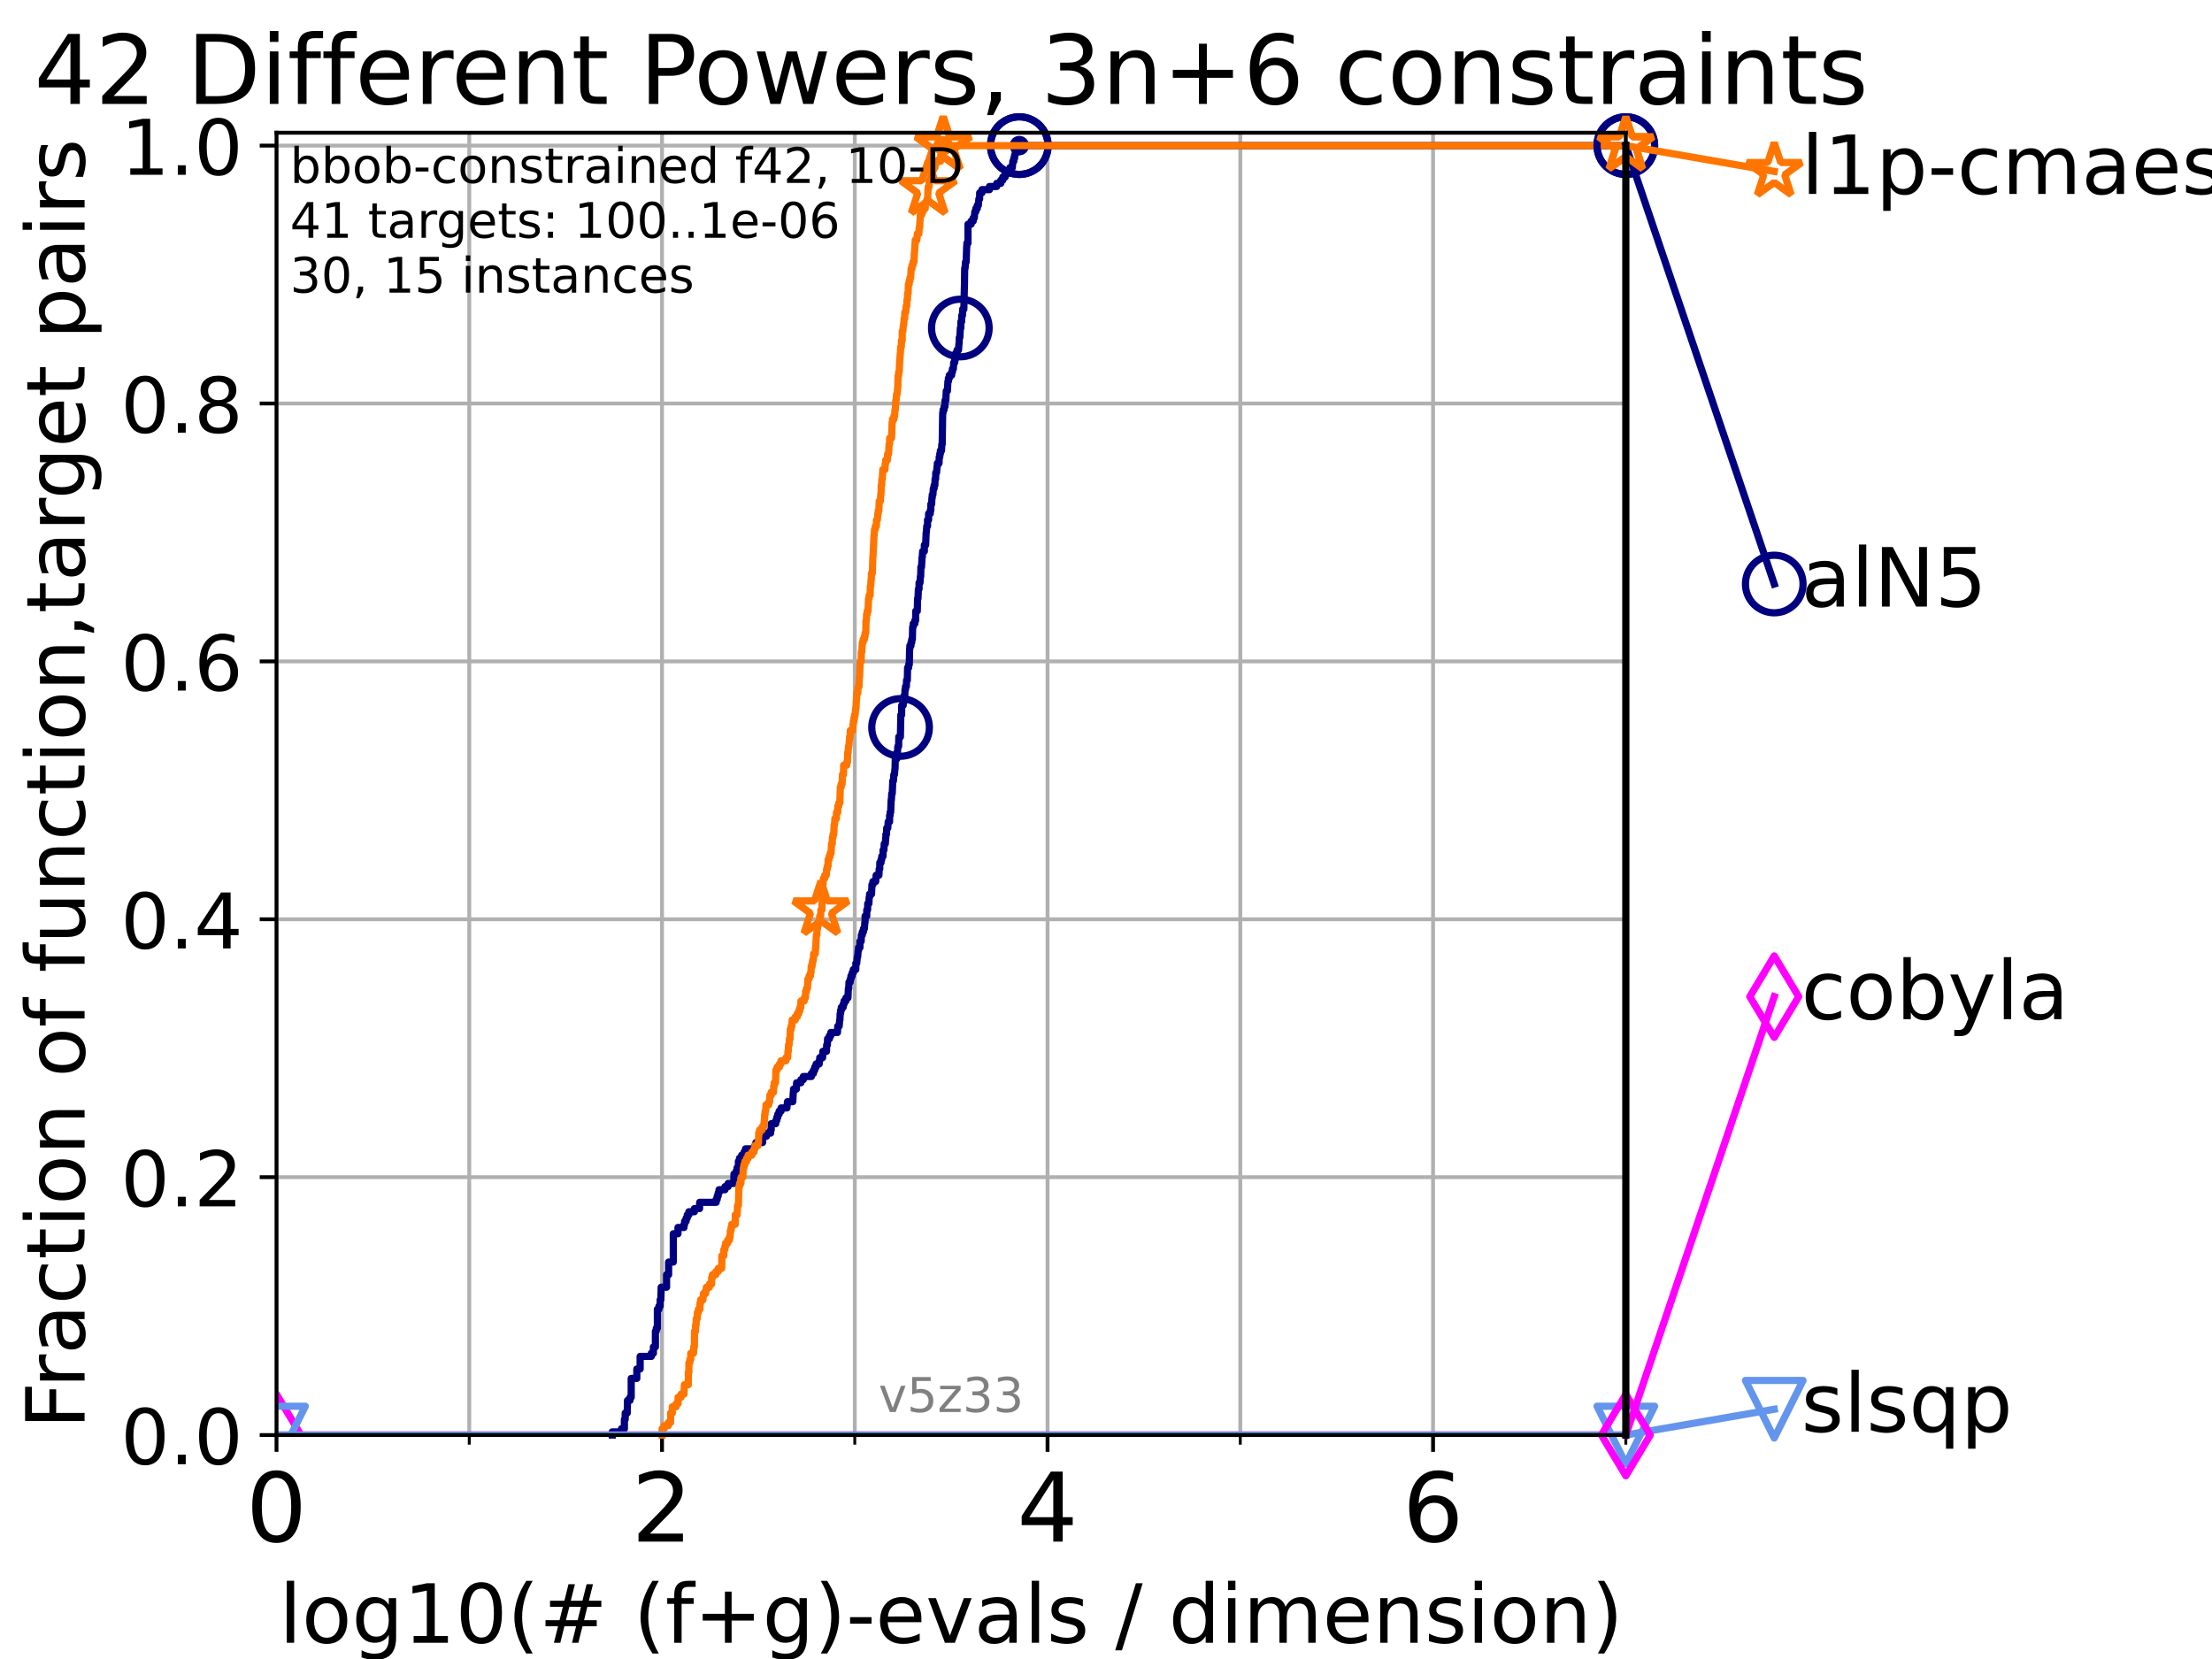 <?xml version="1.0" encoding="utf-8" standalone="no"?>
<!DOCTYPE svg PUBLIC "-//W3C//DTD SVG 1.1//EN"
  "http://www.w3.org/Graphics/SVG/1.1/DTD/svg11.dtd">
<!-- Created with matplotlib (https://matplotlib.org/) -->
<svg height="345.6pt" version="1.1" viewBox="0 0 460.8 345.6" width="460.8pt" xmlns="http://www.w3.org/2000/svg" xmlns:xlink="http://www.w3.org/1999/xlink">
 <defs>
  <style type="text/css">*{stroke-linecap:butt;stroke-linejoin:round;}</style>
 </defs>
 <g id="figure_1">
  <g id="patch_1">
   <path d="M 0 345.6 
L 460.8 345.6 
L 460.8 0 
L 0 0 
z
" style="fill:#ffffff;"/>
  </g>
  <g id="axes_1">
   <g id="patch_2">
    <path d="M 57.6 298.944 
L 338.688 298.944 
L 338.688 27.648 
L 57.6 27.648 
z
" style="fill:#ffffff;"/>
   </g>
   <g id="matplotlib.axis_1">
    <g id="xtick_1">
     <g id="line2d_1">
      <path clip-path="url(#pc19c437b33)" d="M 57.6 298.944 
L 57.6 27.648 
" style="fill:none;stroke:#b0b0b0;stroke-linecap:square;stroke-width:0.8;"/>
     </g>
     <g id="line2d_2">
      <defs>
       <path d="M 0 0 
L 0 3.5 
" id="m8ef5ebc6b4" style="stroke:#000000;stroke-width:0.8;"/>
      </defs>
      <g>
       <use style="stroke:#000000;stroke-width:0.8;" x="57.6" xlink:href="#m8ef5ebc6b4" y="298.944"/>
      </g>
     </g>
     <g id="text_1">
      <!-- 0 -->
      <g transform="translate(51.237 321.141)scale(0.2 -0.2)">
       <defs>
        <path d="M 31.781 66.406 
Q 24.172 66.406 20.328 58.906 
Q 16.5 51.422 16.5 36.375 
Q 16.5 21.391 20.328 13.891 
Q 24.172 6.391 31.781 6.391 
Q 39.453 6.391 43.281 13.891 
Q 47.125 21.391 47.125 36.375 
Q 47.125 51.422 43.281 58.906 
Q 39.453 66.406 31.781 66.406 
z
M 31.781 74.219 
Q 44.047 74.219 50.516 64.516 
Q 56.984 54.828 56.984 36.375 
Q 56.984 17.969 50.516 8.266 
Q 44.047 -1.422 31.781 -1.422 
Q 19.531 -1.422 13.062 8.266 
Q 6.594 17.969 6.594 36.375 
Q 6.594 54.828 13.062 64.516 
Q 19.531 74.219 31.781 74.219 
z
" id="DejaVuSans-48"/>
       </defs>
       <use xlink:href="#DejaVuSans-48"/>
      </g>
     </g>
    </g>
    <g id="xtick_2">
     <g id="line2d_3">
      <path clip-path="url(#pc19c437b33)" d="M 137.911 298.944 
L 137.911 27.648 
" style="fill:none;stroke:#b0b0b0;stroke-linecap:square;stroke-width:0.8;"/>
     </g>
     <g id="line2d_4">
      <g>
       <use style="stroke:#000000;stroke-width:0.8;" x="137.911" xlink:href="#m8ef5ebc6b4" y="298.944"/>
      </g>
     </g>
     <g id="text_2">
      <!-- 2 -->
      <g transform="translate(131.548 321.141)scale(0.2 -0.2)">
       <defs>
        <path d="M 19.188 8.297 
L 53.609 8.297 
L 53.609 0 
L 7.328 0 
L 7.328 8.297 
Q 12.938 14.109 22.625 23.891 
Q 32.328 33.688 34.812 36.531 
Q 39.547 41.844 41.422 45.531 
Q 43.312 49.219 43.312 52.781 
Q 43.312 58.594 39.234 62.25 
Q 35.156 65.922 28.609 65.922 
Q 23.969 65.922 18.812 64.312 
Q 13.672 62.703 7.812 59.422 
L 7.812 69.391 
Q 13.766 71.781 18.938 73 
Q 24.125 74.219 28.422 74.219 
Q 39.75 74.219 46.484 68.547 
Q 53.219 62.891 53.219 53.422 
Q 53.219 48.922 51.531 44.891 
Q 49.859 40.875 45.406 35.406 
Q 44.188 33.984 37.641 27.219 
Q 31.109 20.453 19.188 8.297 
z
" id="DejaVuSans-50"/>
       </defs>
       <use xlink:href="#DejaVuSans-50"/>
      </g>
     </g>
    </g>
    <g id="xtick_3">
     <g id="line2d_5">
      <path clip-path="url(#pc19c437b33)" d="M 218.222 298.944 
L 218.222 27.648 
" style="fill:none;stroke:#b0b0b0;stroke-linecap:square;stroke-width:0.8;"/>
     </g>
     <g id="line2d_6">
      <g>
       <use style="stroke:#000000;stroke-width:0.8;" x="218.222" xlink:href="#m8ef5ebc6b4" y="298.944"/>
      </g>
     </g>
     <g id="text_3">
      <!-- 4 -->
      <g transform="translate(211.859 321.141)scale(0.2 -0.2)">
       <defs>
        <path d="M 37.797 64.312 
L 12.891 25.391 
L 37.797 25.391 
z
M 35.203 72.906 
L 47.609 72.906 
L 47.609 25.391 
L 58.016 25.391 
L 58.016 17.188 
L 47.609 17.188 
L 47.609 0 
L 37.797 0 
L 37.797 17.188 
L 4.891 17.188 
L 4.891 26.703 
z
" id="DejaVuSans-52"/>
       </defs>
       <use xlink:href="#DejaVuSans-52"/>
      </g>
     </g>
    </g>
    <g id="xtick_4">
     <g id="line2d_7">
      <path clip-path="url(#pc19c437b33)" d="M 298.533 298.944 
L 298.533 27.648 
" style="fill:none;stroke:#b0b0b0;stroke-linecap:square;stroke-width:0.8;"/>
     </g>
     <g id="line2d_8">
      <g>
       <use style="stroke:#000000;stroke-width:0.8;" x="298.533" xlink:href="#m8ef5ebc6b4" y="298.944"/>
      </g>
     </g>
     <g id="text_4">
      <!-- 6 -->
      <g transform="translate(292.17 321.141)scale(0.2 -0.2)">
       <defs>
        <path d="M 33.016 40.375 
Q 26.375 40.375 22.484 35.828 
Q 18.609 31.297 18.609 23.391 
Q 18.609 15.531 22.484 10.953 
Q 26.375 6.391 33.016 6.391 
Q 39.656 6.391 43.531 10.953 
Q 47.406 15.531 47.406 23.391 
Q 47.406 31.297 43.531 35.828 
Q 39.656 40.375 33.016 40.375 
z
M 52.594 71.297 
L 52.594 62.312 
Q 48.875 64.062 45.094 64.984 
Q 41.312 65.922 37.594 65.922 
Q 27.828 65.922 22.672 59.328 
Q 17.531 52.734 16.797 39.406 
Q 19.672 43.656 24.016 45.922 
Q 28.375 48.188 33.594 48.188 
Q 44.578 48.188 50.953 41.516 
Q 57.328 34.859 57.328 23.391 
Q 57.328 12.156 50.688 5.359 
Q 44.047 -1.422 33.016 -1.422 
Q 20.359 -1.422 13.672 8.266 
Q 6.984 17.969 6.984 36.375 
Q 6.984 53.656 15.188 63.938 
Q 23.391 74.219 37.203 74.219 
Q 40.922 74.219 44.703 73.484 
Q 48.484 72.75 52.594 71.297 
z
" id="DejaVuSans-54"/>
       </defs>
       <use xlink:href="#DejaVuSans-54"/>
      </g>
     </g>
    </g>
    <g id="xtick_5">
     <g id="line2d_9">
      <path clip-path="url(#pc19c437b33)" d="M 97.755 298.944 
L 97.755 27.648 
" style="fill:none;stroke:#b0b0b0;stroke-linecap:square;stroke-width:0.8;"/>
     </g>
     <g id="line2d_10">
      <defs>
       <path d="M 0 0 
L 0 2 
" id="m2d34d1b591" style="stroke:#000000;stroke-width:0.6;"/>
      </defs>
      <g>
       <use style="stroke:#000000;stroke-width:0.6;" x="97.755" xlink:href="#m2d34d1b591" y="298.944"/>
      </g>
     </g>
    </g>
    <g id="xtick_6">
     <g id="line2d_11">
      <path clip-path="url(#pc19c437b33)" d="M 178.066 298.944 
L 178.066 27.648 
" style="fill:none;stroke:#b0b0b0;stroke-linecap:square;stroke-width:0.8;"/>
     </g>
     <g id="line2d_12">
      <g>
       <use style="stroke:#000000;stroke-width:0.6;" x="178.066" xlink:href="#m2d34d1b591" y="298.944"/>
      </g>
     </g>
    </g>
    <g id="xtick_7">
     <g id="line2d_13">
      <path clip-path="url(#pc19c437b33)" d="M 258.377 298.944 
L 258.377 27.648 
" style="fill:none;stroke:#b0b0b0;stroke-linecap:square;stroke-width:0.8;"/>
     </g>
     <g id="line2d_14">
      <g>
       <use style="stroke:#000000;stroke-width:0.6;" x="258.377" xlink:href="#m2d34d1b591" y="298.944"/>
      </g>
     </g>
    </g>
    <g id="xtick_8">
     <g id="line2d_15">
      <path clip-path="url(#pc19c437b33)" d="M 338.688 298.944 
L 338.688 27.648 
" style="fill:none;stroke:#b0b0b0;stroke-linecap:square;stroke-width:0.8;"/>
     </g>
     <g id="line2d_16">
      <g>
       <use style="stroke:#000000;stroke-width:0.6;" x="338.688" xlink:href="#m2d34d1b591" y="298.944"/>
      </g>
     </g>
    </g>
    <g id="text_5">
     <!-- log10(# (f+g)-evals / dimension) -->
     <g transform="translate(58.145 342.218)scale(0.17 -0.17)">
      <defs>
       <path d="M 9.422 75.984 
L 18.406 75.984 
L 18.406 0 
L 9.422 0 
z
" id="DejaVuSans-108"/>
       <path d="M 30.609 48.391 
Q 23.391 48.391 19.188 42.75 
Q 14.984 37.109 14.984 27.297 
Q 14.984 17.484 19.156 11.844 
Q 23.344 6.203 30.609 6.203 
Q 37.797 6.203 41.984 11.859 
Q 46.188 17.531 46.188 27.297 
Q 46.188 37.016 41.984 42.703 
Q 37.797 48.391 30.609 48.391 
z
M 30.609 56 
Q 42.328 56 49.016 48.375 
Q 55.719 40.766 55.719 27.297 
Q 55.719 13.875 49.016 6.219 
Q 42.328 -1.422 30.609 -1.422 
Q 18.844 -1.422 12.172 6.219 
Q 5.516 13.875 5.516 27.297 
Q 5.516 40.766 12.172 48.375 
Q 18.844 56 30.609 56 
z
" id="DejaVuSans-111"/>
       <path d="M 45.406 27.984 
Q 45.406 37.75 41.375 43.109 
Q 37.359 48.484 30.078 48.484 
Q 22.859 48.484 18.828 43.109 
Q 14.797 37.75 14.797 27.984 
Q 14.797 18.266 18.828 12.891 
Q 22.859 7.516 30.078 7.516 
Q 37.359 7.516 41.375 12.891 
Q 45.406 18.266 45.406 27.984 
z
M 54.391 6.781 
Q 54.391 -7.172 48.188 -13.984 
Q 42 -20.797 29.203 -20.797 
Q 24.469 -20.797 20.266 -20.094 
Q 16.062 -19.391 12.109 -17.922 
L 12.109 -9.188 
Q 16.062 -11.328 19.922 -12.344 
Q 23.781 -13.375 27.781 -13.375 
Q 36.625 -13.375 41.016 -8.766 
Q 45.406 -4.156 45.406 5.172 
L 45.406 9.625 
Q 42.625 4.781 38.281 2.391 
Q 33.938 0 27.875 0 
Q 17.828 0 11.672 7.656 
Q 5.516 15.328 5.516 27.984 
Q 5.516 40.672 11.672 48.328 
Q 17.828 56 27.875 56 
Q 33.938 56 38.281 53.609 
Q 42.625 51.219 45.406 46.391 
L 45.406 54.688 
L 54.391 54.688 
z
" id="DejaVuSans-103"/>
       <path d="M 12.406 8.297 
L 28.516 8.297 
L 28.516 63.922 
L 10.984 60.406 
L 10.984 69.391 
L 28.422 72.906 
L 38.281 72.906 
L 38.281 8.297 
L 54.391 8.297 
L 54.391 0 
L 12.406 0 
z
" id="DejaVuSans-49"/>
       <path d="M 31 75.875 
Q 24.469 64.656 21.281 53.656 
Q 18.109 42.672 18.109 31.391 
Q 18.109 20.125 21.312 9.062 
Q 24.516 -2 31 -13.188 
L 23.188 -13.188 
Q 15.875 -1.703 12.234 9.375 
Q 8.594 20.453 8.594 31.391 
Q 8.594 42.281 12.203 53.312 
Q 15.828 64.359 23.188 75.875 
z
" id="DejaVuSans-40"/>
       <path d="M 51.125 44 
L 36.922 44 
L 32.812 27.688 
L 47.125 27.688 
z
M 43.797 71.781 
L 38.719 51.516 
L 52.984 51.516 
L 58.109 71.781 
L 65.922 71.781 
L 60.891 51.516 
L 76.125 51.516 
L 76.125 44 
L 58.984 44 
L 54.984 27.688 
L 70.516 27.688 
L 70.516 20.219 
L 53.078 20.219 
L 48 0 
L 40.188 0 
L 45.219 20.219 
L 30.906 20.219 
L 25.875 0 
L 18.016 0 
L 23.094 20.219 
L 7.719 20.219 
L 7.719 27.688 
L 24.906 27.688 
L 29 44 
L 13.281 44 
L 13.281 51.516 
L 30.906 51.516 
L 35.891 71.781 
z
" id="DejaVuSans-35"/>
       <path id="DejaVuSans-32"/>
       <path d="M 37.109 75.984 
L 37.109 68.5 
L 28.516 68.5 
Q 23.688 68.5 21.797 66.547 
Q 19.922 64.594 19.922 59.516 
L 19.922 54.688 
L 34.719 54.688 
L 34.719 47.703 
L 19.922 47.703 
L 19.922 0 
L 10.891 0 
L 10.891 47.703 
L 2.297 47.703 
L 2.297 54.688 
L 10.891 54.688 
L 10.891 58.5 
Q 10.891 67.625 15.141 71.797 
Q 19.391 75.984 28.609 75.984 
z
" id="DejaVuSans-102"/>
       <path d="M 46 62.703 
L 46 35.5 
L 73.188 35.5 
L 73.188 27.203 
L 46 27.203 
L 46 0 
L 37.797 0 
L 37.797 27.203 
L 10.594 27.203 
L 10.594 35.5 
L 37.797 35.5 
L 37.797 62.703 
z
" id="DejaVuSans-43"/>
       <path d="M 8.016 75.875 
L 15.828 75.875 
Q 23.141 64.359 26.781 53.312 
Q 30.422 42.281 30.422 31.391 
Q 30.422 20.453 26.781 9.375 
Q 23.141 -1.703 15.828 -13.188 
L 8.016 -13.188 
Q 14.5 -2 17.703 9.062 
Q 20.906 20.125 20.906 31.391 
Q 20.906 42.672 17.703 53.656 
Q 14.5 64.656 8.016 75.875 
z
" id="DejaVuSans-41"/>
       <path d="M 4.891 31.391 
L 31.203 31.391 
L 31.203 23.391 
L 4.891 23.391 
z
" id="DejaVuSans-45"/>
       <path d="M 56.203 29.594 
L 56.203 25.203 
L 14.891 25.203 
Q 15.484 15.922 20.484 11.062 
Q 25.484 6.203 34.422 6.203 
Q 39.594 6.203 44.453 7.469 
Q 49.312 8.734 54.109 11.281 
L 54.109 2.781 
Q 49.266 0.734 44.188 -0.344 
Q 39.109 -1.422 33.891 -1.422 
Q 20.797 -1.422 13.156 6.188 
Q 5.516 13.812 5.516 26.812 
Q 5.516 40.234 12.766 48.109 
Q 20.016 56 32.328 56 
Q 43.359 56 49.781 48.891 
Q 56.203 41.797 56.203 29.594 
z
M 47.219 32.234 
Q 47.125 39.594 43.094 43.984 
Q 39.062 48.391 32.422 48.391 
Q 24.906 48.391 20.391 44.141 
Q 15.875 39.891 15.188 32.172 
z
" id="DejaVuSans-101"/>
       <path d="M 2.984 54.688 
L 12.5 54.688 
L 29.594 8.797 
L 46.688 54.688 
L 56.203 54.688 
L 35.688 0 
L 23.484 0 
z
" id="DejaVuSans-118"/>
       <path d="M 34.281 27.484 
Q 23.391 27.484 19.188 25 
Q 14.984 22.516 14.984 16.5 
Q 14.984 11.719 18.141 8.906 
Q 21.297 6.109 26.703 6.109 
Q 34.188 6.109 38.703 11.406 
Q 43.219 16.703 43.219 25.484 
L 43.219 27.484 
z
M 52.203 31.203 
L 52.203 0 
L 43.219 0 
L 43.219 8.297 
Q 40.141 3.328 35.547 0.953 
Q 30.953 -1.422 24.312 -1.422 
Q 15.922 -1.422 10.953 3.297 
Q 6 8.016 6 15.922 
Q 6 25.141 12.172 29.828 
Q 18.359 34.516 30.609 34.516 
L 43.219 34.516 
L 43.219 35.406 
Q 43.219 41.609 39.141 45 
Q 35.062 48.391 27.688 48.391 
Q 23 48.391 18.547 47.266 
Q 14.109 46.141 10.016 43.891 
L 10.016 52.203 
Q 14.938 54.109 19.578 55.047 
Q 24.219 56 28.609 56 
Q 40.484 56 46.344 49.844 
Q 52.203 43.703 52.203 31.203 
z
" id="DejaVuSans-97"/>
       <path d="M 44.281 53.078 
L 44.281 44.578 
Q 40.484 46.531 36.375 47.5 
Q 32.281 48.484 27.875 48.484 
Q 21.188 48.484 17.844 46.438 
Q 14.5 44.391 14.5 40.281 
Q 14.5 37.156 16.891 35.375 
Q 19.281 33.594 26.516 31.984 
L 29.594 31.297 
Q 39.156 29.25 43.188 25.516 
Q 47.219 21.781 47.219 15.094 
Q 47.219 7.469 41.188 3.016 
Q 35.156 -1.422 24.609 -1.422 
Q 20.219 -1.422 15.453 -0.562 
Q 10.688 0.297 5.422 2 
L 5.422 11.281 
Q 10.406 8.688 15.234 7.391 
Q 20.062 6.109 24.812 6.109 
Q 31.156 6.109 34.562 8.281 
Q 37.984 10.453 37.984 14.406 
Q 37.984 18.062 35.516 20.016 
Q 33.062 21.969 24.703 23.781 
L 21.578 24.516 
Q 13.234 26.266 9.516 29.906 
Q 5.812 33.547 5.812 39.891 
Q 5.812 47.609 11.281 51.797 
Q 16.75 56 26.812 56 
Q 31.781 56 36.172 55.266 
Q 40.578 54.547 44.281 53.078 
z
" id="DejaVuSans-115"/>
       <path d="M 25.391 72.906 
L 33.688 72.906 
L 8.297 -9.281 
L 0 -9.281 
z
" id="DejaVuSans-47"/>
       <path d="M 45.406 46.391 
L 45.406 75.984 
L 54.391 75.984 
L 54.391 0 
L 45.406 0 
L 45.406 8.203 
Q 42.578 3.328 38.25 0.953 
Q 33.938 -1.422 27.875 -1.422 
Q 17.969 -1.422 11.734 6.484 
Q 5.516 14.406 5.516 27.297 
Q 5.516 40.188 11.734 48.094 
Q 17.969 56 27.875 56 
Q 33.938 56 38.25 53.625 
Q 42.578 51.266 45.406 46.391 
z
M 14.797 27.297 
Q 14.797 17.391 18.875 11.75 
Q 22.953 6.109 30.078 6.109 
Q 37.203 6.109 41.297 11.75 
Q 45.406 17.391 45.406 27.297 
Q 45.406 37.203 41.297 42.844 
Q 37.203 48.484 30.078 48.484 
Q 22.953 48.484 18.875 42.844 
Q 14.797 37.203 14.797 27.297 
z
" id="DejaVuSans-100"/>
       <path d="M 9.422 54.688 
L 18.406 54.688 
L 18.406 0 
L 9.422 0 
z
M 9.422 75.984 
L 18.406 75.984 
L 18.406 64.594 
L 9.422 64.594 
z
" id="DejaVuSans-105"/>
       <path d="M 52 44.188 
Q 55.375 50.25 60.062 53.125 
Q 64.75 56 71.094 56 
Q 79.641 56 84.281 50.016 
Q 88.922 44.047 88.922 33.016 
L 88.922 0 
L 79.891 0 
L 79.891 32.719 
Q 79.891 40.578 77.094 44.375 
Q 74.312 48.188 68.609 48.188 
Q 61.625 48.188 57.562 43.547 
Q 53.516 38.922 53.516 30.906 
L 53.516 0 
L 44.484 0 
L 44.484 32.719 
Q 44.484 40.625 41.703 44.406 
Q 38.922 48.188 33.109 48.188 
Q 26.219 48.188 22.156 43.531 
Q 18.109 38.875 18.109 30.906 
L 18.109 0 
L 9.078 0 
L 9.078 54.688 
L 18.109 54.688 
L 18.109 46.188 
Q 21.188 51.219 25.484 53.609 
Q 29.781 56 35.688 56 
Q 41.656 56 45.828 52.969 
Q 50 49.953 52 44.188 
z
" id="DejaVuSans-109"/>
       <path d="M 54.891 33.016 
L 54.891 0 
L 45.906 0 
L 45.906 32.719 
Q 45.906 40.484 42.875 44.328 
Q 39.844 48.188 33.797 48.188 
Q 26.516 48.188 22.312 43.547 
Q 18.109 38.922 18.109 30.906 
L 18.109 0 
L 9.078 0 
L 9.078 54.688 
L 18.109 54.688 
L 18.109 46.188 
Q 21.344 51.125 25.703 53.562 
Q 30.078 56 35.797 56 
Q 45.219 56 50.047 50.172 
Q 54.891 44.344 54.891 33.016 
z
" id="DejaVuSans-110"/>
      </defs>
      <use xlink:href="#DejaVuSans-108"/>
      <use x="27.783" xlink:href="#DejaVuSans-111"/>
      <use x="88.965" xlink:href="#DejaVuSans-103"/>
      <use x="152.441" xlink:href="#DejaVuSans-49"/>
      <use x="216.064" xlink:href="#DejaVuSans-48"/>
      <use x="279.688" xlink:href="#DejaVuSans-40"/>
      <use x="318.701" xlink:href="#DejaVuSans-35"/>
      <use x="402.49" xlink:href="#DejaVuSans-32"/>
      <use x="434.277" xlink:href="#DejaVuSans-40"/>
      <use x="473.291" xlink:href="#DejaVuSans-102"/>
      <use x="508.496" xlink:href="#DejaVuSans-43"/>
      <use x="592.285" xlink:href="#DejaVuSans-103"/>
      <use x="655.762" xlink:href="#DejaVuSans-41"/>
      <use x="694.775" xlink:href="#DejaVuSans-45"/>
      <use x="730.859" xlink:href="#DejaVuSans-101"/>
      <use x="792.383" xlink:href="#DejaVuSans-118"/>
      <use x="851.562" xlink:href="#DejaVuSans-97"/>
      <use x="912.842" xlink:href="#DejaVuSans-108"/>
      <use x="940.625" xlink:href="#DejaVuSans-115"/>
      <use x="992.725" xlink:href="#DejaVuSans-32"/>
      <use x="1024.512" xlink:href="#DejaVuSans-47"/>
      <use x="1058.203" xlink:href="#DejaVuSans-32"/>
      <use x="1089.99" xlink:href="#DejaVuSans-100"/>
      <use x="1153.467" xlink:href="#DejaVuSans-105"/>
      <use x="1181.25" xlink:href="#DejaVuSans-109"/>
      <use x="1278.662" xlink:href="#DejaVuSans-101"/>
      <use x="1340.186" xlink:href="#DejaVuSans-110"/>
      <use x="1403.564" xlink:href="#DejaVuSans-115"/>
      <use x="1455.664" xlink:href="#DejaVuSans-105"/>
      <use x="1483.447" xlink:href="#DejaVuSans-111"/>
      <use x="1544.629" xlink:href="#DejaVuSans-110"/>
      <use x="1608.008" xlink:href="#DejaVuSans-41"/>
     </g>
    </g>
   </g>
   <g id="matplotlib.axis_2">
    <g id="ytick_1">
     <g id="line2d_17">
      <path clip-path="url(#pc19c437b33)" d="M 57.6 298.944 
L 338.688 298.944 
" style="fill:none;stroke:#b0b0b0;stroke-linecap:square;stroke-width:0.8;"/>
     </g>
     <g id="line2d_18">
      <defs>
       <path d="M 0 0 
L -3.5 0 
" id="m06c2b2167c" style="stroke:#000000;stroke-width:0.8;"/>
      </defs>
      <g>
       <use style="stroke:#000000;stroke-width:0.8;" x="57.6" xlink:href="#m06c2b2167c" y="298.944"/>
      </g>
     </g>
     <g id="text_6">
      <!-- 0.0 -->
      <g transform="translate(25.155 305.023)scale(0.16 -0.16)">
       <defs>
        <path d="M 10.688 12.406 
L 21 12.406 
L 21 0 
L 10.688 0 
z
" id="DejaVuSans-46"/>
       </defs>
       <use xlink:href="#DejaVuSans-48"/>
       <use x="63.623" xlink:href="#DejaVuSans-46"/>
       <use x="95.41" xlink:href="#DejaVuSans-48"/>
      </g>
     </g>
    </g>
    <g id="ytick_2">
     <g id="line2d_19">
      <path clip-path="url(#pc19c437b33)" d="M 57.6 245.222 
L 338.688 245.222 
" style="fill:none;stroke:#b0b0b0;stroke-linecap:square;stroke-width:0.8;"/>
     </g>
     <g id="line2d_20">
      <g>
       <use style="stroke:#000000;stroke-width:0.8;" x="57.6" xlink:href="#m06c2b2167c" y="245.222"/>
      </g>
     </g>
     <g id="text_7">
      <!-- 0.2 -->
      <g transform="translate(25.155 251.301)scale(0.16 -0.16)">
       <use xlink:href="#DejaVuSans-48"/>
       <use x="63.623" xlink:href="#DejaVuSans-46"/>
       <use x="95.41" xlink:href="#DejaVuSans-50"/>
      </g>
     </g>
    </g>
    <g id="ytick_3">
     <g id="line2d_21">
      <path clip-path="url(#pc19c437b33)" d="M 57.6 191.5 
L 338.688 191.5 
" style="fill:none;stroke:#b0b0b0;stroke-linecap:square;stroke-width:0.8;"/>
     </g>
     <g id="line2d_22">
      <g>
       <use style="stroke:#000000;stroke-width:0.8;" x="57.6" xlink:href="#m06c2b2167c" y="191.5"/>
      </g>
     </g>
     <g id="text_8">
      <!-- 0.4 -->
      <g transform="translate(25.155 197.579)scale(0.16 -0.16)">
       <use xlink:href="#DejaVuSans-48"/>
       <use x="63.623" xlink:href="#DejaVuSans-46"/>
       <use x="95.41" xlink:href="#DejaVuSans-52"/>
      </g>
     </g>
    </g>
    <g id="ytick_4">
     <g id="line2d_23">
      <path clip-path="url(#pc19c437b33)" d="M 57.6 137.778 
L 338.688 137.778 
" style="fill:none;stroke:#b0b0b0;stroke-linecap:square;stroke-width:0.8;"/>
     </g>
     <g id="line2d_24">
      <g>
       <use style="stroke:#000000;stroke-width:0.8;" x="57.6" xlink:href="#m06c2b2167c" y="137.778"/>
      </g>
     </g>
     <g id="text_9">
      <!-- 0.6 -->
      <g transform="translate(25.155 143.857)scale(0.16 -0.16)">
       <use xlink:href="#DejaVuSans-48"/>
       <use x="63.623" xlink:href="#DejaVuSans-46"/>
       <use x="95.41" xlink:href="#DejaVuSans-54"/>
      </g>
     </g>
    </g>
    <g id="ytick_5">
     <g id="line2d_25">
      <path clip-path="url(#pc19c437b33)" d="M 57.6 84.056 
L 338.688 84.056 
" style="fill:none;stroke:#b0b0b0;stroke-linecap:square;stroke-width:0.8;"/>
     </g>
     <g id="line2d_26">
      <g>
       <use style="stroke:#000000;stroke-width:0.8;" x="57.6" xlink:href="#m06c2b2167c" y="84.056"/>
      </g>
     </g>
     <g id="text_10">
      <!-- 0.8 -->
      <g transform="translate(25.155 90.135)scale(0.16 -0.16)">
       <defs>
        <path d="M 31.781 34.625 
Q 24.75 34.625 20.719 30.859 
Q 16.703 27.094 16.703 20.516 
Q 16.703 13.922 20.719 10.156 
Q 24.75 6.391 31.781 6.391 
Q 38.812 6.391 42.859 10.172 
Q 46.922 13.969 46.922 20.516 
Q 46.922 27.094 42.891 30.859 
Q 38.875 34.625 31.781 34.625 
z
M 21.922 38.812 
Q 15.578 40.375 12.031 44.719 
Q 8.5 49.078 8.5 55.328 
Q 8.5 64.062 14.719 69.141 
Q 20.953 74.219 31.781 74.219 
Q 42.672 74.219 48.875 69.141 
Q 55.078 64.062 55.078 55.328 
Q 55.078 49.078 51.531 44.719 
Q 48 40.375 41.703 38.812 
Q 48.828 37.156 52.797 32.312 
Q 56.781 27.484 56.781 20.516 
Q 56.781 9.906 50.312 4.234 
Q 43.844 -1.422 31.781 -1.422 
Q 19.734 -1.422 13.25 4.234 
Q 6.781 9.906 6.781 20.516 
Q 6.781 27.484 10.781 32.312 
Q 14.797 37.156 21.922 38.812 
z
M 18.312 54.391 
Q 18.312 48.734 21.844 45.562 
Q 25.391 42.391 31.781 42.391 
Q 38.141 42.391 41.719 45.562 
Q 45.312 48.734 45.312 54.391 
Q 45.312 60.062 41.719 63.234 
Q 38.141 66.406 31.781 66.406 
Q 25.391 66.406 21.844 63.234 
Q 18.312 60.062 18.312 54.391 
z
" id="DejaVuSans-56"/>
       </defs>
       <use xlink:href="#DejaVuSans-48"/>
       <use x="63.623" xlink:href="#DejaVuSans-46"/>
       <use x="95.41" xlink:href="#DejaVuSans-56"/>
      </g>
     </g>
    </g>
    <g id="ytick_6">
     <g id="line2d_27">
      <path clip-path="url(#pc19c437b33)" d="M 57.6 30.334 
L 338.688 30.334 
" style="fill:none;stroke:#b0b0b0;stroke-linecap:square;stroke-width:0.8;"/>
     </g>
     <g id="line2d_28">
      <g>
       <use style="stroke:#000000;stroke-width:0.8;" x="57.6" xlink:href="#m06c2b2167c" y="30.334"/>
      </g>
     </g>
     <g id="text_11">
      <!-- 1.0 -->
      <g transform="translate(25.155 36.413)scale(0.16 -0.16)">
       <use xlink:href="#DejaVuSans-49"/>
       <use x="63.623" xlink:href="#DejaVuSans-46"/>
       <use x="95.41" xlink:href="#DejaVuSans-48"/>
      </g>
     </g>
    </g>
    <g id="text_12">
     <!-- Fraction of function,target pairs -->
     <g transform="translate(17.62 297.681)rotate(-90)scale(0.17 -0.17)">
      <defs>
       <path d="M 9.812 72.906 
L 51.703 72.906 
L 51.703 64.594 
L 19.672 64.594 
L 19.672 43.109 
L 48.578 43.109 
L 48.578 34.812 
L 19.672 34.812 
L 19.672 0 
L 9.812 0 
z
" id="DejaVuSans-70"/>
       <path d="M 41.109 46.297 
Q 39.594 47.172 37.812 47.578 
Q 36.031 48 33.891 48 
Q 26.266 48 22.188 43.047 
Q 18.109 38.094 18.109 28.812 
L 18.109 0 
L 9.078 0 
L 9.078 54.688 
L 18.109 54.688 
L 18.109 46.188 
Q 20.953 51.172 25.484 53.578 
Q 30.031 56 36.531 56 
Q 37.453 56 38.578 55.875 
Q 39.703 55.766 41.062 55.516 
z
" id="DejaVuSans-114"/>
       <path d="M 48.781 52.594 
L 48.781 44.188 
Q 44.969 46.297 41.141 47.344 
Q 37.312 48.391 33.406 48.391 
Q 24.656 48.391 19.812 42.844 
Q 14.984 37.312 14.984 27.297 
Q 14.984 17.281 19.812 11.734 
Q 24.656 6.203 33.406 6.203 
Q 37.312 6.203 41.141 7.25 
Q 44.969 8.297 48.781 10.406 
L 48.781 2.094 
Q 45.016 0.344 40.984 -0.531 
Q 36.969 -1.422 32.422 -1.422 
Q 20.062 -1.422 12.781 6.344 
Q 5.516 14.109 5.516 27.297 
Q 5.516 40.672 12.859 48.328 
Q 20.219 56 33.016 56 
Q 37.156 56 41.109 55.141 
Q 45.062 54.297 48.781 52.594 
z
" id="DejaVuSans-99"/>
       <path d="M 18.312 70.219 
L 18.312 54.688 
L 36.812 54.688 
L 36.812 47.703 
L 18.312 47.703 
L 18.312 18.016 
Q 18.312 11.328 20.141 9.422 
Q 21.969 7.516 27.594 7.516 
L 36.812 7.516 
L 36.812 0 
L 27.594 0 
Q 17.188 0 13.234 3.875 
Q 9.281 7.766 9.281 18.016 
L 9.281 47.703 
L 2.688 47.703 
L 2.688 54.688 
L 9.281 54.688 
L 9.281 70.219 
z
" id="DejaVuSans-116"/>
       <path d="M 8.5 21.578 
L 8.5 54.688 
L 17.484 54.688 
L 17.484 21.922 
Q 17.484 14.156 20.5 10.266 
Q 23.531 6.391 29.594 6.391 
Q 36.859 6.391 41.078 11.031 
Q 45.312 15.672 45.312 23.688 
L 45.312 54.688 
L 54.297 54.688 
L 54.297 0 
L 45.312 0 
L 45.312 8.406 
Q 42.047 3.422 37.719 1 
Q 33.406 -1.422 27.688 -1.422 
Q 18.266 -1.422 13.375 4.438 
Q 8.5 10.297 8.5 21.578 
z
M 31.109 56 
z
" id="DejaVuSans-117"/>
       <path d="M 11.719 12.406 
L 22.016 12.406 
L 22.016 4 
L 14.016 -11.625 
L 7.719 -11.625 
L 11.719 4 
z
" id="DejaVuSans-44"/>
       <path d="M 18.109 8.203 
L 18.109 -20.797 
L 9.078 -20.797 
L 9.078 54.688 
L 18.109 54.688 
L 18.109 46.391 
Q 20.953 51.266 25.266 53.625 
Q 29.594 56 35.594 56 
Q 45.562 56 51.781 48.094 
Q 58.016 40.188 58.016 27.297 
Q 58.016 14.406 51.781 6.484 
Q 45.562 -1.422 35.594 -1.422 
Q 29.594 -1.422 25.266 0.953 
Q 20.953 3.328 18.109 8.203 
z
M 48.688 27.297 
Q 48.688 37.203 44.609 42.844 
Q 40.531 48.484 33.406 48.484 
Q 26.266 48.484 22.188 42.844 
Q 18.109 37.203 18.109 27.297 
Q 18.109 17.391 22.188 11.75 
Q 26.266 6.109 33.406 6.109 
Q 40.531 6.109 44.609 11.75 
Q 48.688 17.391 48.688 27.297 
z
" id="DejaVuSans-112"/>
      </defs>
      <use xlink:href="#DejaVuSans-70"/>
      <use x="50.27" xlink:href="#DejaVuSans-114"/>
      <use x="91.383" xlink:href="#DejaVuSans-97"/>
      <use x="152.662" xlink:href="#DejaVuSans-99"/>
      <use x="207.643" xlink:href="#DejaVuSans-116"/>
      <use x="246.852" xlink:href="#DejaVuSans-105"/>
      <use x="274.635" xlink:href="#DejaVuSans-111"/>
      <use x="335.816" xlink:href="#DejaVuSans-110"/>
      <use x="399.195" xlink:href="#DejaVuSans-32"/>
      <use x="430.982" xlink:href="#DejaVuSans-111"/>
      <use x="492.164" xlink:href="#DejaVuSans-102"/>
      <use x="527.369" xlink:href="#DejaVuSans-32"/>
      <use x="559.156" xlink:href="#DejaVuSans-102"/>
      <use x="594.361" xlink:href="#DejaVuSans-117"/>
      <use x="657.74" xlink:href="#DejaVuSans-110"/>
      <use x="721.119" xlink:href="#DejaVuSans-99"/>
      <use x="776.1" xlink:href="#DejaVuSans-116"/>
      <use x="815.309" xlink:href="#DejaVuSans-105"/>
      <use x="843.092" xlink:href="#DejaVuSans-111"/>
      <use x="904.273" xlink:href="#DejaVuSans-110"/>
      <use x="967.652" xlink:href="#DejaVuSans-44"/>
      <use x="999.439" xlink:href="#DejaVuSans-116"/>
      <use x="1038.648" xlink:href="#DejaVuSans-97"/>
      <use x="1099.928" xlink:href="#DejaVuSans-114"/>
      <use x="1139.291" xlink:href="#DejaVuSans-103"/>
      <use x="1202.768" xlink:href="#DejaVuSans-101"/>
      <use x="1264.291" xlink:href="#DejaVuSans-116"/>
      <use x="1303.5" xlink:href="#DejaVuSans-32"/>
      <use x="1335.287" xlink:href="#DejaVuSans-112"/>
      <use x="1398.764" xlink:href="#DejaVuSans-97"/>
      <use x="1460.043" xlink:href="#DejaVuSans-105"/>
      <use x="1487.826" xlink:href="#DejaVuSans-114"/>
      <use x="1528.939" xlink:href="#DejaVuSans-115"/>
     </g>
    </g>
   </g>
   <g id="line2d_29">
    <defs>
     <path d="M 0 1.5 
C 0.398 1.5 0.779 1.342 1.061 1.061 
C 1.342 0.779 1.5 0.398 1.5 0 
C 1.5 -0.398 1.342 -0.779 1.061 -1.061 
C 0.779 -1.342 0.398 -1.5 0 -1.5 
C -0.398 -1.5 -0.779 -1.342 -1.061 -1.061 
C -1.342 -0.779 -1.5 -0.398 -1.5 0 
C -1.5 0.398 -1.342 0.779 -1.061 1.061 
C -0.779 1.342 -0.398 1.5 0 1.5 
z
" id="mc7ed3e9524" style="stroke:#000080;"/>
    </defs>
    <g>
     <use style="fill:#000080;stroke:#000080;" x="212.338" xlink:href="#mc7ed3e9524" y="30.334"/>
     <use style="fill:#000080;stroke:#000080;" x="212.338" xlink:href="#mc7ed3e9524" y="30.334"/>
    </g>
   </g>
   <g id="line2d_30">
    <path d="M 127.548 298.944 
L 127.548 298.289 
L 129.461 298.289 
L 129.461 297.634 
L 130.073 297.634 
L 130.073 295.668 
L 130.237 295.668 
L 130.237 294.358 
L 130.665 294.358 
L 130.717 291.737 
L 131.236 291.737 
L 131.236 291.082 
L 131.49 291.082 
L 131.49 287.151 
L 132.66 287.151 
L 132.66 285.186 
L 133.353 285.186 
L 133.353 282.565 
L 135.682 282.565 
L 135.682 281.91 
L 136.112 281.91 
L 136.112 280.6 
L 136.532 280.6 
L 136.532 277.324 
L 136.72 277.324 
L 136.72 276.669 
L 136.943 276.669 
L 136.943 272.738 
L 137.271 272.738 
L 137.271 272.083 
L 137.523 272.083 
L 137.523 270.773 
L 137.665 270.773 
L 137.736 268.152 
L 138.861 268.152 
L 138.861 265.532 
L 139.285 265.532 
L 139.285 262.911 
L 140.257 262.911 
L 140.257 257.015 
L 141.235 257.015 
L 141.235 255.704 
L 142.486 255.704 
L 142.486 255.049 
L 142.62 255.049 
L 142.62 254.394 
L 142.937 254.394 
L 142.937 253.739 
L 143.17 253.739 
L 143.17 253.084 
L 143.502 253.084 
L 143.502 252.429 
L 144.653 252.429 
L 144.653 251.773 
L 145.733 251.773 
L 145.755 250.463 
L 149.196 250.463 
L 149.196 249.808 
L 149.414 249.808 
L 149.414 249.153 
L 149.611 249.153 
L 149.611 248.498 
L 149.788 248.498 
L 149.788 247.843 
L 151.031 247.843 
L 151.031 247.187 
L 151.677 247.187 
L 151.677 246.532 
L 152.856 246.532 
L 152.9 244.567 
L 153.381 244.567 
L 153.381 243.912 
L 153.552 243.912 
L 153.552 243.257 
L 153.82 243.257 
L 153.82 241.946 
L 154.043 241.946 
L 154.043 241.291 
L 154.507 241.291 
L 154.507 240.636 
L 155.011 240.636 
L 155.011 239.981 
L 155.297 239.981 
L 155.297 239.326 
L 157.209 239.326 
L 157.209 238.671 
L 157.472 238.671 
L 157.472 238.015 
L 158.858 238.015 
L 158.932 236.705 
L 159.668 236.705 
L 159.668 236.05 
L 160.538 236.05 
L 160.538 235.395 
L 160.652 235.395 
L 160.661 234.085 
L 161.601 234.085 
L 161.601 233.429 
L 161.814 233.429 
L 161.814 232.774 
L 162.026 232.774 
L 162.026 232.119 
L 162.303 232.119 
L 162.303 231.464 
L 162.712 231.464 
L 162.712 230.809 
L 163.93 230.809 
L 164.04 229.499 
L 165.15 229.499 
L 165.259 227.533 
L 165.303 227.533 
L 165.303 226.878 
L 165.908 226.878 
L 165.943 225.568 
L 166.842 225.568 
L 166.842 224.912 
L 167.34 224.912 
L 167.34 224.257 
L 169.029 224.257 
L 169.029 223.602 
L 169.458 223.602 
L 169.458 222.947 
L 169.724 222.947 
L 169.724 222.292 
L 170.014 222.292 
L 170.014 221.637 
L 170.655 221.637 
L 170.655 220.982 
L 170.767 220.982 
L 170.767 220.326 
L 171.366 220.326 
L 171.412 219.016 
L 172.172 219.016 
L 172.206 217.706 
L 172.357 217.706 
L 172.4 216.396 
L 172.792 216.396 
L 172.792 215.74 
L 173.073 215.74 
L 173.073 215.085 
L 174.465 215.085 
L 174.512 213.775 
L 174.813 213.775 
L 174.922 212.465 
L 174.972 212.465 
L 175.017 211.154 
L 175.104 211.154 
L 175.104 210.499 
L 175.257 210.499 
L 175.257 209.844 
L 175.646 209.844 
L 175.646 209.189 
L 175.833 209.189 
L 175.833 208.534 
L 176.209 208.534 
L 176.209 207.879 
L 176.639 207.879 
L 176.733 205.913 
L 176.804 205.913 
L 176.857 204.603 
L 177.117 204.603 
L 177.117 203.948 
L 177.271 203.948 
L 177.271 203.293 
L 177.524 203.293 
L 177.524 202.638 
L 177.757 202.638 
L 177.757 201.982 
L 178.281 201.982 
L 178.285 200.672 
L 178.476 200.672 
L 178.578 199.362 
L 178.666 199.362 
L 178.76 198.052 
L 178.834 198.052 
L 178.834 197.396 
L 179.138 197.396 
L 179.142 196.086 
L 179.399 196.086 
L 179.441 194.776 
L 179.636 194.776 
L 179.636 194.121 
L 179.871 194.121 
L 179.871 193.465 
L 180.061 193.465 
L 180.158 192.155 
L 180.21 192.155 
L 180.21 190.845 
L 180.558 190.845 
L 180.567 189.535 
L 180.739 189.535 
L 180.766 188.224 
L 181.009 188.224 
L 181.065 186.914 
L 181.147 186.914 
L 181.147 186.259 
L 181.554 186.259 
L 181.642 184.293 
L 181.84 184.293 
L 181.84 183.638 
L 182.423 183.638 
L 182.521 182.328 
L 183.095 182.328 
L 183.149 181.018 
L 183.269 181.018 
L 183.271 179.707 
L 183.533 179.707 
L 183.533 179.052 
L 183.681 179.052 
L 183.681 178.397 
L 183.939 178.397 
L 183.959 177.087 
L 184.137 177.087 
L 184.201 175.777 
L 184.425 175.777 
L 184.517 174.466 
L 184.544 174.466 
L 184.544 173.811 
L 184.671 173.811 
L 184.711 172.501 
L 184.936 172.501 
L 185.025 171.191 
L 185.309 171.191 
L 185.327 169.88 
L 185.426 169.88 
L 185.426 169.225 
L 185.54 169.225 
L 185.648 166.604 
L 185.696 166.604 
L 185.768 165.294 
L 185.873 165.294 
L 185.982 162.674 
L 186.114 162.674 
L 186.202 161.363 
L 186.33 161.363 
L 186.441 160.053 
L 186.458 160.053 
L 186.497 158.088 
L 186.823 158.088 
L 186.823 156.777 
L 186.953 156.777 
L 187.043 155.467 
L 187.203 155.467 
L 187.236 153.502 
L 187.567 153.502 
L 187.659 148.916 
L 187.822 148.916 
L 187.84 146.95 
L 188.149 146.95 
L 188.149 146.295 
L 188.297 146.295 
L 188.305 144.985 
L 188.488 144.985 
L 188.525 143.674 
L 188.624 143.674 
L 188.624 143.019 
L 188.815 143.019 
L 188.849 141.709 
L 189.012 141.709 
L 189.068 139.088 
L 189.287 139.088 
L 189.287 138.433 
L 189.424 138.433 
L 189.488 135.157 
L 189.538 135.157 
L 189.538 134.502 
L 189.773 134.502 
L 189.773 133.847 
L 189.926 133.847 
L 189.926 133.192 
L 190.06 133.192 
L 190.126 130.571 
L 190.241 130.571 
L 190.241 129.916 
L 190.571 129.916 
L 190.571 129.261 
L 190.746 129.261 
L 190.763 127.296 
L 191.09 127.296 
L 191.146 124.675 
L 191.234 124.675 
L 191.316 122.71 
L 191.454 122.71 
L 191.454 121.399 
L 191.659 121.399 
L 191.731 120.089 
L 191.797 120.089 
L 191.837 118.124 
L 191.97 118.124 
L 192.078 116.158 
L 192.121 116.158 
L 192.201 114.848 
L 192.557 114.848 
L 192.557 113.538 
L 192.827 113.538 
L 192.935 110.917 
L 192.971 110.917 
L 193.061 109.607 
L 193.223 109.607 
L 193.223 108.296 
L 193.445 108.296 
L 193.448 106.986 
L 193.79 106.986 
L 193.79 106.331 
L 193.904 106.331 
L 193.908 105.021 
L 194.082 105.021 
L 194.135 103.71 
L 194.201 103.71 
L 194.201 103.055 
L 194.343 103.055 
L 194.435 101.745 
L 194.596 101.745 
L 194.596 101.09 
L 194.753 101.09 
L 194.791 99.78 
L 194.913 99.78 
L 194.934 98.469 
L 195.103 98.469 
L 195.207 97.159 
L 195.265 97.159 
L 195.265 96.504 
L 195.616 96.504 
L 195.655 95.194 
L 195.777 95.194 
L 195.777 94.538 
L 195.895 94.538 
L 195.895 93.883 
L 196.134 93.883 
L 196.192 92.573 
L 196.273 92.573 
L 196.38 86.022 
L 196.456 86.022 
L 196.456 85.366 
L 196.668 85.366 
L 196.668 84.711 
L 196.841 84.711 
L 196.871 83.401 
L 197.038 83.401 
L 197.126 81.435 
L 197.368 81.435 
L 197.463 79.47 
L 197.566 79.47 
L 197.566 78.815 
L 197.752 78.815 
L 197.752 78.16 
L 198.244 78.16 
L 198.244 77.505 
L 198.405 77.505 
L 198.405 76.849 
L 198.599 76.849 
L 198.672 75.539 
L 198.887 75.539 
L 198.887 74.884 
L 199.016 74.884 
L 199.095 73.574 
L 199.384 73.574 
L 199.384 72.919 
L 199.679 72.919 
L 199.76 71.608 
L 199.794 71.608 
L 199.84 70.298 
L 199.952 70.298 
L 200.057 68.333 
L 200.162 68.333 
L 200.162 67.022 
L 200.321 67.022 
L 200.351 65.712 
L 200.5 65.712 
L 200.545 64.402 
L 200.791 64.402 
L 200.896 59.816 
L 200.905 59.816 
L 200.965 55.885 
L 201.041 55.885 
L 201.136 54.575 
L 201.271 54.575 
L 201.379 51.299 
L 201.414 51.299 
L 201.414 50.644 
L 201.648 50.644 
L 201.648 46.713 
L 202.299 46.713 
L 202.299 46.058 
L 202.735 46.058 
L 202.735 45.402 
L 202.969 45.402 
L 203.072 44.092 
L 203.281 44.092 
L 203.281 43.437 
L 203.586 43.437 
L 203.586 42.782 
L 203.803 42.782 
L 203.913 41.472 
L 204.072 41.472 
L 204.083 40.161 
L 204.553 40.161 
L 204.553 39.506 
L 206.124 39.506 
L 206.124 38.851 
L 207.635 38.851 
L 207.635 38.196 
L 208.484 38.196 
L 208.484 37.541 
L 208.896 37.541 
L 208.896 36.886 
L 209.394 36.886 
L 209.394 36.23 
L 209.76 36.23 
L 209.76 35.575 
L 210.38 35.575 
L 210.38 34.92 
L 210.882 34.92 
L 210.991 33.61 
L 211.188 33.61 
L 211.188 32.955 
L 211.355 32.955 
L 211.355 32.3 
L 211.474 32.3 
L 211.546 30.989 
L 212.338 30.989 
L 212.338 30.334 
L 338.688 30.334 
L 338.688 30.334 
" style="fill:none;stroke:#000080;stroke-linecap:square;stroke-width:1.5;"/>
   </g>
   <g id="line2d_31">
    <defs>
     <path d="M 0 6 
C 1.591 6 3.117 5.368 4.243 4.243 
C 5.368 3.117 6 1.591 6 0 
C 6 -1.591 5.368 -3.117 4.243 -4.243 
C 3.117 -5.368 1.591 -6 0 -6 
C -1.591 -6 -3.117 -5.368 -4.243 -4.243 
C -5.368 -3.117 -6 -1.591 -6 0 
C -6 1.591 -5.368 3.117 -4.243 4.243 
C -3.117 5.368 -1.591 6 0 6 
z
" id="mf8368c0357" style="stroke:#000080;stroke-width:1.5;"/>
    </defs>
    <g>
     <use style="fill-opacity:0;stroke:#000080;stroke-width:1.5;" x="187.605" xlink:href="#mf8368c0357" y="151.536"/>
     <use style="fill-opacity:0;stroke:#000080;stroke-width:1.5;" x="200.057" xlink:href="#mf8368c0357" y="68.333"/>
     <use style="fill-opacity:0;stroke:#000080;stroke-width:1.5;" x="212.338" xlink:href="#mf8368c0357" y="30.334"/>
     <use style="fill-opacity:0;stroke:#000080;stroke-width:1.5;" x="212.338" xlink:href="#mf8368c0357" y="30.334"/>
     <use style="fill-opacity:0;stroke:#000080;stroke-width:1.5;" x="338.688" xlink:href="#mf8368c0357" y="30.334"/>
    </g>
   </g>
   <g id="line2d_32">
    <path style="fill:none;stroke:#000080;stroke-linecap:square;stroke-width:1.5;"/>
    <g/>
   </g>
   <g id="line2d_33">
    <path clip-path="url(#pc19c437b33)" d="M 57.6 298.944 
L 57.6 298.944 
L 57.6 298.944 
L 57.6 298.944 
L 338.688 298.944 
" style="fill:none;stroke:#ff00ff;stroke-linecap:square;stroke-width:1.5;"/>
   </g>
   <g id="line2d_34">
    <defs>
     <path d="M -0 8.485 
L 5.091 0 
L 0 -8.485 
L -5.091 -0 
z
" id="m793247d805" style="stroke:#ff00ff;stroke-linejoin:miter;stroke-width:1.5;"/>
    </defs>
    <g clip-path="url(#pc19c437b33)">
     <use style="fill-opacity:0;stroke:#ff00ff;stroke-linejoin:miter;stroke-width:1.5;" x="57.6" xlink:href="#m793247d805" y="298.944"/>
    </g>
   </g>
   <g id="line2d_35">
    <path clip-path="url(#pc19c437b33)" style="fill:none;stroke:#ff00ff;stroke-linecap:square;stroke-width:1.5;"/>
    <g clip-path="url(#pc19c437b33)">
     <use style="fill-opacity:0;stroke:#ff00ff;stroke-linejoin:miter;stroke-width:1.5;" x="-1" xlink:href="#m793247d805" y="567.554"/>
     <use style="fill-opacity:0;stroke:#ff00ff;stroke-linejoin:miter;stroke-width:1.5;" x="338.688" xlink:href="#m793247d805" y="567.554"/>
    </g>
   </g>
   <g id="line2d_36">
    <defs>
     <path d="M 0 1.5 
C 0.398 1.5 0.779 1.342 1.061 1.061 
C 1.342 0.779 1.5 0.398 1.5 0 
C 1.5 -0.398 1.342 -0.779 1.061 -1.061 
C 0.779 -1.342 0.398 -1.5 0 -1.5 
C -0.398 -1.5 -0.779 -1.342 -1.061 -1.061 
C -1.342 -0.779 -1.5 -0.398 -1.5 0 
C -1.5 0.398 -1.342 0.779 -1.061 1.061 
C -0.779 1.342 -0.398 1.5 0 1.5 
z
" id="mccd030b907" style="stroke:#ff7500;"/>
    </defs>
    <g>
     <use style="fill:#ff7500;stroke:#ff7500;" x="196.486" xlink:href="#mccd030b907" y="30.334"/>
     <use style="fill:#ff7500;stroke:#ff7500;" x="196.486" xlink:href="#mccd030b907" y="30.334"/>
    </g>
   </g>
   <g id="line2d_37">
    <path d="M 137.928 298.944 
L 137.928 297.634 
L 138.358 297.634 
L 138.358 296.979 
L 139.237 296.979 
L 139.237 296.323 
L 139.699 296.323 
L 139.699 294.358 
L 140.058 294.358 
L 140.058 293.048 
L 140.856 293.048 
L 140.856 292.393 
L 141.25 292.393 
L 141.25 291.082 
L 141.872 291.082 
L 141.872 290.427 
L 142.473 290.427 
L 142.567 288.462 
L 143.388 288.462 
L 143.388 285.841 
L 143.515 285.841 
L 143.515 283.876 
L 143.704 283.876 
L 143.704 283.22 
L 143.89 283.22 
L 143.89 281.91 
L 144.475 281.91 
L 144.499 280.6 
L 144.653 280.6 
L 144.677 277.324 
L 144.9 277.324 
L 144.9 276.014 
L 145.017 276.014 
L 145.04 274.704 
L 145.236 274.704 
L 145.282 273.393 
L 145.497 273.393 
L 145.497 272.738 
L 145.799 272.738 
L 145.822 271.428 
L 145.943 271.428 
L 145.943 270.773 
L 146.442 270.773 
L 146.538 269.462 
L 147 269.462 
L 147 268.807 
L 147.144 268.807 
L 147.144 268.152 
L 147.779 268.152 
L 147.779 267.497 
L 148.239 267.497 
L 148.239 266.187 
L 148.412 266.187 
L 148.412 265.532 
L 149.123 265.532 
L 149.123 264.876 
L 149.62 264.876 
L 149.62 264.221 
L 150.353 264.221 
L 150.37 261.601 
L 150.791 261.601 
L 150.791 260.29 
L 151.015 260.29 
L 151.015 259.635 
L 151.154 259.635 
L 151.154 258.98 
L 151.597 258.98 
L 151.597 258.325 
L 151.96 258.325 
L 151.96 257.67 
L 152.092 257.67 
L 152.138 256.36 
L 152.299 256.36 
L 152.299 255.704 
L 152.429 255.704 
L 152.429 255.049 
L 153.164 255.049 
L 153.164 253.084 
L 153.566 253.084 
L 153.644 251.118 
L 153.82 251.118 
L 153.925 247.187 
L 154.057 247.187 
L 154.057 246.532 
L 154.345 246.532 
L 154.399 245.222 
L 154.754 245.222 
L 154.847 243.257 
L 154.972 243.257 
L 154.972 242.601 
L 155.181 242.601 
L 155.181 241.946 
L 155.527 241.946 
L 155.527 241.291 
L 155.848 241.291 
L 155.848 240.636 
L 156.64 240.636 
L 156.64 239.981 
L 157.081 239.981 
L 157.081 239.326 
L 157.266 239.326 
L 157.266 238.671 
L 157.893 238.671 
L 157.893 238.015 
L 158.009 238.015 
L 158.048 236.05 
L 158.228 236.05 
L 158.228 235.395 
L 158.758 235.395 
L 158.758 234.74 
L 159.088 234.74 
L 159.196 233.429 
L 159.258 233.429 
L 159.304 232.119 
L 159.391 232.119 
L 159.391 231.464 
L 159.507 231.464 
L 159.568 230.154 
L 160.152 230.154 
L 160.152 229.499 
L 160.336 229.499 
L 160.346 228.188 
L 160.647 228.188 
L 160.647 227.533 
L 161.128 227.533 
L 161.183 226.223 
L 161.279 226.223 
L 161.279 225.568 
L 161.565 225.568 
L 161.623 222.947 
L 161.876 222.947 
L 161.876 222.292 
L 162.377 222.292 
L 162.377 221.637 
L 162.691 221.637 
L 162.691 220.982 
L 163.729 220.982 
L 163.729 220.326 
L 164.083 220.326 
L 164.141 219.016 
L 164.214 219.016 
L 164.245 217.706 
L 164.376 217.706 
L 164.448 216.396 
L 164.589 216.396 
L 164.622 214.43 
L 164.795 214.43 
L 164.795 213.775 
L 164.966 213.775 
L 165.014 212.465 
L 165.665 212.465 
L 165.665 211.81 
L 166.079 211.81 
L 166.079 211.154 
L 166.402 211.154 
L 166.402 210.499 
L 166.639 210.499 
L 166.639 209.844 
L 166.819 209.844 
L 166.836 208.534 
L 167.532 208.534 
L 167.532 207.879 
L 167.786 207.879 
L 167.817 206.568 
L 167.995 206.568 
L 167.995 205.913 
L 168.196 205.913 
L 168.297 203.948 
L 168.546 203.948 
L 168.546 203.293 
L 168.835 203.293 
L 168.835 202.638 
L 168.947 202.638 
L 168.983 201.327 
L 169.167 201.327 
L 169.167 200.672 
L 169.282 200.672 
L 169.282 200.017 
L 169.435 200.017 
L 169.489 198.707 
L 169.831 198.707 
L 169.889 197.396 
L 169.942 197.396 
L 170.047 194.776 
L 170.174 194.776 
L 170.204 193.465 
L 170.308 193.465 
L 170.308 192.81 
L 170.438 192.81 
L 170.438 192.155 
L 170.679 192.155 
L 170.77 190.845 
L 170.946 190.845 
L 171.007 189.535 
L 171.214 189.535 
L 171.307 186.259 
L 171.333 186.259 
L 171.42 184.293 
L 171.456 184.293 
L 171.517 182.983 
L 171.801 182.983 
L 171.801 182.328 
L 172.128 182.328 
L 172.196 181.018 
L 172.359 181.018 
L 172.359 180.363 
L 172.506 180.363 
L 172.506 179.052 
L 172.725 179.052 
L 172.725 178.397 
L 172.937 178.397 
L 172.937 177.742 
L 173.124 177.742 
L 173.225 175.777 
L 173.379 175.777 
L 173.386 174.466 
L 173.522 174.466 
L 173.522 173.811 
L 173.697 173.811 
L 173.758 171.846 
L 173.843 171.846 
L 173.918 170.535 
L 174.236 170.535 
L 174.249 169.225 
L 174.507 169.225 
L 174.537 167.915 
L 174.735 167.915 
L 174.735 167.26 
L 174.947 167.26 
L 175.051 163.984 
L 175.228 163.984 
L 175.228 163.329 
L 175.43 163.329 
L 175.497 161.363 
L 175.704 161.363 
L 175.75 159.398 
L 176.402 159.398 
L 176.402 158.743 
L 176.548 158.743 
L 176.576 156.777 
L 176.675 156.777 
L 176.754 155.467 
L 176.84 155.467 
L 176.935 154.157 
L 176.982 154.157 
L 176.982 153.502 
L 177.113 153.502 
L 177.126 152.191 
L 177.632 152.191 
L 177.703 150.881 
L 177.758 150.881 
L 177.758 150.226 
L 177.896 150.226 
L 177.896 149.571 
L 178.017 149.571 
L 178.017 148.916 
L 178.146 148.916 
L 178.248 147.605 
L 178.309 147.605 
L 178.417 145.64 
L 178.439 145.64 
L 178.497 144.33 
L 178.71 144.33 
L 178.752 143.019 
L 178.944 143.019 
L 179.025 141.054 
L 179.063 141.054 
L 179.173 138.433 
L 179.189 138.433 
L 179.189 137.778 
L 179.397 137.778 
L 179.428 135.813 
L 179.532 135.813 
L 179.638 133.847 
L 179.793 133.847 
L 179.793 133.192 
L 180.074 133.192 
L 180.074 132.537 
L 180.21 132.537 
L 180.21 131.882 
L 180.359 131.882 
L 180.403 129.261 
L 180.496 129.261 
L 180.525 127.951 
L 180.658 127.951 
L 180.658 127.296 
L 180.83 127.296 
L 180.936 124.675 
L 181.044 124.675 
L 181.044 124.02 
L 181.262 124.02 
L 181.308 122.055 
L 181.396 122.055 
L 181.448 120.744 
L 181.508 120.744 
L 181.534 119.434 
L 181.718 119.434 
L 181.823 116.158 
L 181.856 116.158 
L 181.965 113.538 
L 181.979 113.538 
L 182.063 111.572 
L 182.102 111.572 
L 182.171 110.262 
L 182.344 110.262 
L 182.344 109.607 
L 182.564 109.607 
L 182.587 108.296 
L 182.769 108.296 
L 182.872 106.986 
L 182.953 106.986 
L 182.953 106.331 
L 183.093 106.331 
L 183.148 104.366 
L 183.414 104.366 
L 183.457 103.055 
L 183.527 103.055 
L 183.578 101.09 
L 183.66 101.09 
L 183.719 99.78 
L 183.8 99.78 
L 183.895 97.814 
L 184.359 97.814 
L 184.41 96.504 
L 184.5 96.504 
L 184.5 95.849 
L 184.851 95.849 
L 184.916 94.538 
L 185.113 94.538 
L 185.21 92.573 
L 185.307 92.573 
L 185.329 91.263 
L 185.729 91.263 
L 185.84 87.987 
L 185.908 87.987 
L 185.908 87.332 
L 186.214 87.332 
L 186.214 86.677 
L 186.367 86.677 
L 186.433 85.366 
L 186.51 85.366 
L 186.607 83.401 
L 186.685 83.401 
L 186.776 82.091 
L 186.889 82.091 
L 186.989 80.78 
L 187.009 80.78 
L 187.106 78.16 
L 187.207 78.16 
L 187.207 77.505 
L 187.323 77.505 
L 187.428 74.884 
L 187.452 74.884 
L 187.548 73.574 
L 187.572 73.574 
L 187.622 72.263 
L 187.764 72.263 
L 187.783 70.953 
L 187.939 70.953 
L 187.958 68.988 
L 188.082 68.988 
L 188.19 67.677 
L 188.246 67.677 
L 188.35 66.367 
L 188.46 66.367 
L 188.484 65.057 
L 188.674 65.057 
L 188.781 63.747 
L 188.882 63.747 
L 188.939 62.436 
L 189.045 62.436 
L 189.06 61.126 
L 189.177 61.126 
L 189.237 59.161 
L 189.401 59.161 
L 189.401 58.505 
L 189.564 58.505 
L 189.564 57.85 
L 189.709 57.85 
L 189.81 55.885 
L 189.989 55.885 
L 189.989 55.23 
L 190.186 55.23 
L 190.186 54.575 
L 190.394 54.575 
L 190.484 52.609 
L 190.513 52.609 
L 190.619 50.644 
L 190.661 50.644 
L 190.661 49.988 
L 191.008 49.988 
L 191.099 48.678 
L 191.422 48.678 
L 191.49 47.368 
L 191.579 47.368 
L 191.68 45.402 
L 191.707 45.402 
L 191.707 44.747 
L 192.017 44.747 
L 192.017 44.092 
L 192.296 44.092 
L 192.296 43.437 
L 192.732 43.437 
L 192.817 42.127 
L 193.113 42.127 
L 193.113 41.472 
L 193.232 41.472 
L 193.322 39.506 
L 193.368 39.506 
L 193.368 38.851 
L 193.553 38.851 
L 193.568 37.541 
L 193.839 37.541 
L 193.839 36.886 
L 193.956 36.886 
L 194.03 35.575 
L 194.394 35.575 
L 194.394 34.92 
L 194.766 34.92 
L 194.766 34.265 
L 194.93 34.265 
L 194.93 33.61 
L 195.925 33.61 
L 195.991 32.3 
L 196.114 32.3 
L 196.151 30.989 
L 196.486 30.989 
L 196.486 30.334 
L 338.688 30.334 
L 338.688 30.334 
" style="fill:none;stroke:#ff7500;stroke-linecap:square;stroke-width:1.5;"/>
   </g>
   <g id="line2d_38">
    <defs>
     <path d="M 0 -6 
L -1.347 -1.854 
L -5.706 -1.854 
L -2.18 0.708 
L -3.527 4.854 
L -0 2.292 
L 3.527 4.854 
L 2.18 0.708 
L 5.706 -1.854 
L 1.347 -1.854 
z
" id="m39d223a15e" style="stroke:#ff7500;stroke-linejoin:bevel;stroke-width:1.5;"/>
    </defs>
    <g>
     <use style="fill-opacity:0;stroke:#ff7500;stroke-linejoin:bevel;stroke-width:1.5;" x="171.007" xlink:href="#m39d223a15e" y="189.535"/>
     <use style="fill-opacity:0;stroke:#ff7500;stroke-linejoin:bevel;stroke-width:1.5;" x="193.368" xlink:href="#m39d223a15e" y="39.506"/>
     <use style="fill-opacity:0;stroke:#ff7500;stroke-linejoin:bevel;stroke-width:1.5;" x="196.486" xlink:href="#m39d223a15e" y="30.334"/>
     <use style="fill-opacity:0;stroke:#ff7500;stroke-linejoin:bevel;stroke-width:1.5;" x="196.486" xlink:href="#m39d223a15e" y="30.334"/>
     <use style="fill-opacity:0;stroke:#ff7500;stroke-linejoin:bevel;stroke-width:1.5;" x="338.688" xlink:href="#m39d223a15e" y="30.334"/>
    </g>
   </g>
   <g id="line2d_39">
    <path style="fill:none;stroke:#ff7500;stroke-linecap:square;stroke-width:1.5;"/>
    <g/>
   </g>
   <g id="line2d_40">
    <path clip-path="url(#pc19c437b33)" d="M 57.6 298.944 
L 57.6 298.944 
L 57.6 298.944 
L 57.6 298.944 
L 338.688 298.944 
" style="fill:none;stroke:#6495ed;stroke-linecap:square;stroke-width:1.5;"/>
   </g>
   <g id="line2d_41">
    <defs>
     <path d="M -0 6 
L 6 -6 
L -6 -6 
z
" id="m4138245d32" style="stroke:#6495ed;stroke-linejoin:miter;stroke-width:1.5;"/>
    </defs>
    <g clip-path="url(#pc19c437b33)">
     <use style="fill-opacity:0;stroke:#6495ed;stroke-linejoin:miter;stroke-width:1.5;" x="57.6" xlink:href="#m4138245d32" y="298.944"/>
    </g>
   </g>
   <g id="line2d_42">
    <path clip-path="url(#pc19c437b33)" style="fill:none;stroke:#6495ed;stroke-linecap:square;stroke-width:1.5;"/>
    <g clip-path="url(#pc19c437b33)">
     <use style="fill-opacity:0;stroke:#6495ed;stroke-linejoin:miter;stroke-width:1.5;" x="-1" xlink:href="#m4138245d32" y="567.554"/>
     <use style="fill-opacity:0;stroke:#6495ed;stroke-linejoin:miter;stroke-width:1.5;" x="338.688" xlink:href="#m4138245d32" y="567.554"/>
    </g>
   </g>
   <g id="line2d_43">
    <path d="M 338.688 298.944 
L 369.608 293.572 
" style="fill:none;stroke:#6495ed;stroke-linecap:square;stroke-width:1.5;"/>
    <g>
     <use style="fill-opacity:0;stroke:#6495ed;stroke-linejoin:miter;stroke-width:1.5;" x="338.688" xlink:href="#m4138245d32" y="298.944"/>
     <use style="fill-opacity:0;stroke:#6495ed;stroke-linejoin:miter;stroke-width:1.5;" x="369.608" xlink:href="#m4138245d32" y="293.572"/>
    </g>
   </g>
   <g id="line2d_44">
    <path d="M 338.688 298.944 
L 369.608 207.617 
" style="fill:none;stroke:#ff00ff;stroke-linecap:square;stroke-width:1.5;"/>
    <g>
     <use style="fill-opacity:0;stroke:#ff00ff;stroke-linejoin:miter;stroke-width:1.5;" x="338.688" xlink:href="#m793247d805" y="298.944"/>
     <use style="fill-opacity:0;stroke:#ff00ff;stroke-linejoin:miter;stroke-width:1.5;" x="369.608" xlink:href="#m793247d805" y="207.617"/>
    </g>
   </g>
   <g id="line2d_45">
    <path d="M 338.688 30.334 
L 369.608 121.661 
" style="fill:none;stroke:#000080;stroke-linecap:square;stroke-width:1.5;"/>
    <g>
     <use style="fill-opacity:0;stroke:#000080;stroke-width:1.5;" x="338.688" xlink:href="#mf8368c0357" y="30.334"/>
     <use style="fill-opacity:0;stroke:#000080;stroke-width:1.5;" x="369.608" xlink:href="#mf8368c0357" y="121.661"/>
    </g>
   </g>
   <g id="line2d_46">
    <path d="M 338.688 30.334 
L 369.608 35.706 
" style="fill:none;stroke:#ff7500;stroke-linecap:square;stroke-width:1.5;"/>
    <g>
     <use style="fill-opacity:0;stroke:#ff7500;stroke-linejoin:bevel;stroke-width:1.5;" x="338.688" xlink:href="#m39d223a15e" y="30.334"/>
     <use style="fill-opacity:0;stroke:#ff7500;stroke-linejoin:bevel;stroke-width:1.5;" x="369.608" xlink:href="#m39d223a15e" y="35.706"/>
    </g>
   </g>
   <g id="line2d_47">
    <path d="M 338.688 298.944 
L 338.688 30.334 
" style="fill:none;stroke:#000000;stroke-linecap:square;stroke-width:1.5;"/>
   </g>
   <g id="patch_3">
    <path d="M 57.6 298.944 
L 57.6 27.648 
" style="fill:none;stroke:#000000;stroke-linecap:square;stroke-linejoin:miter;stroke-width:0.8;"/>
   </g>
   <g id="patch_4">
    <path d="M 338.688 298.944 
L 338.688 27.648 
" style="fill:none;stroke:#000000;stroke-linecap:square;stroke-linejoin:miter;stroke-width:0.8;"/>
   </g>
   <g id="patch_5">
    <path d="M 57.6 298.944 
L 338.688 298.944 
" style="fill:none;stroke:#000000;stroke-linecap:square;stroke-linejoin:miter;stroke-width:0.8;"/>
   </g>
   <g id="patch_6">
    <path d="M 57.6 27.648 
L 338.688 27.648 
" style="fill:none;stroke:#000000;stroke-linecap:square;stroke-linejoin:miter;stroke-width:0.8;"/>
   </g>
   <g id="text_13">
    <!-- slsqp -->
    <g transform="translate(375.229 298.263)scale(0.17 -0.17)">
     <defs>
      <path d="M 14.797 27.297 
Q 14.797 17.391 18.875 11.75 
Q 22.953 6.109 30.078 6.109 
Q 37.203 6.109 41.297 11.75 
Q 45.406 17.391 45.406 27.297 
Q 45.406 37.203 41.297 42.844 
Q 37.203 48.484 30.078 48.484 
Q 22.953 48.484 18.875 42.844 
Q 14.797 37.203 14.797 27.297 
z
M 45.406 8.203 
Q 42.578 3.328 38.25 0.953 
Q 33.938 -1.422 27.875 -1.422 
Q 17.969 -1.422 11.734 6.484 
Q 5.516 14.406 5.516 27.297 
Q 5.516 40.188 11.734 48.094 
Q 17.969 56 27.875 56 
Q 33.938 56 38.25 53.625 
Q 42.578 51.266 45.406 46.391 
L 45.406 54.688 
L 54.391 54.688 
L 54.391 -20.797 
L 45.406 -20.797 
z
" id="DejaVuSans-113"/>
     </defs>
     <use xlink:href="#DejaVuSans-115"/>
     <use x="52.1" xlink:href="#DejaVuSans-108"/>
     <use x="79.883" xlink:href="#DejaVuSans-115"/>
     <use x="131.982" xlink:href="#DejaVuSans-113"/>
     <use x="195.459" xlink:href="#DejaVuSans-112"/>
    </g>
   </g>
   <g id="text_14">
    <!-- cobyla -->
    <g transform="translate(375.229 212.308)scale(0.17 -0.17)">
     <defs>
      <path d="M 48.688 27.297 
Q 48.688 37.203 44.609 42.844 
Q 40.531 48.484 33.406 48.484 
Q 26.266 48.484 22.188 42.844 
Q 18.109 37.203 18.109 27.297 
Q 18.109 17.391 22.188 11.75 
Q 26.266 6.109 33.406 6.109 
Q 40.531 6.109 44.609 11.75 
Q 48.688 17.391 48.688 27.297 
z
M 18.109 46.391 
Q 20.953 51.266 25.266 53.625 
Q 29.594 56 35.594 56 
Q 45.562 56 51.781 48.094 
Q 58.016 40.188 58.016 27.297 
Q 58.016 14.406 51.781 6.484 
Q 45.562 -1.422 35.594 -1.422 
Q 29.594 -1.422 25.266 0.953 
Q 20.953 3.328 18.109 8.203 
L 18.109 0 
L 9.078 0 
L 9.078 75.984 
L 18.109 75.984 
z
" id="DejaVuSans-98"/>
      <path d="M 32.172 -5.078 
Q 28.375 -14.844 24.75 -17.812 
Q 21.141 -20.797 15.094 -20.797 
L 7.906 -20.797 
L 7.906 -13.281 
L 13.188 -13.281 
Q 16.891 -13.281 18.938 -11.516 
Q 21 -9.766 23.484 -3.219 
L 25.094 0.875 
L 2.984 54.688 
L 12.5 54.688 
L 29.594 11.922 
L 46.688 54.688 
L 56.203 54.688 
z
" id="DejaVuSans-121"/>
     </defs>
     <use xlink:href="#DejaVuSans-99"/>
     <use x="54.98" xlink:href="#DejaVuSans-111"/>
     <use x="116.162" xlink:href="#DejaVuSans-98"/>
     <use x="179.639" xlink:href="#DejaVuSans-121"/>
     <use x="238.818" xlink:href="#DejaVuSans-108"/>
     <use x="266.602" xlink:href="#DejaVuSans-97"/>
    </g>
   </g>
   <g id="text_15">
    <!-- alN5 -->
    <g transform="translate(375.229 126.352)scale(0.17 -0.17)">
     <defs>
      <path d="M 9.812 72.906 
L 23.094 72.906 
L 55.422 11.922 
L 55.422 72.906 
L 64.984 72.906 
L 64.984 0 
L 51.703 0 
L 19.391 60.984 
L 19.391 0 
L 9.812 0 
z
" id="DejaVuSans-78"/>
      <path d="M 10.797 72.906 
L 49.516 72.906 
L 49.516 64.594 
L 19.828 64.594 
L 19.828 46.734 
Q 21.969 47.469 24.109 47.828 
Q 26.266 48.188 28.422 48.188 
Q 40.625 48.188 47.75 41.5 
Q 54.891 34.812 54.891 23.391 
Q 54.891 11.625 47.562 5.094 
Q 40.234 -1.422 26.906 -1.422 
Q 22.312 -1.422 17.547 -0.641 
Q 12.797 0.141 7.719 1.703 
L 7.719 11.625 
Q 12.109 9.234 16.797 8.062 
Q 21.484 6.891 26.703 6.891 
Q 35.156 6.891 40.078 11.328 
Q 45.016 15.766 45.016 23.391 
Q 45.016 31 40.078 35.438 
Q 35.156 39.891 26.703 39.891 
Q 22.75 39.891 18.812 39.016 
Q 14.891 38.141 10.797 36.281 
z
" id="DejaVuSans-53"/>
     </defs>
     <use xlink:href="#DejaVuSans-97"/>
     <use x="61.279" xlink:href="#DejaVuSans-108"/>
     <use x="89.062" xlink:href="#DejaVuSans-78"/>
     <use x="163.867" xlink:href="#DejaVuSans-53"/>
    </g>
   </g>
   <g id="text_16">
    <!-- l1p-cmaes -->
    <g transform="translate(375.229 40.397)scale(0.17 -0.17)">
     <use xlink:href="#DejaVuSans-108"/>
     <use x="27.783" xlink:href="#DejaVuSans-49"/>
     <use x="91.406" xlink:href="#DejaVuSans-112"/>
     <use x="154.883" xlink:href="#DejaVuSans-45"/>
     <use x="190.967" xlink:href="#DejaVuSans-99"/>
     <use x="245.947" xlink:href="#DejaVuSans-109"/>
     <use x="343.359" xlink:href="#DejaVuSans-97"/>
     <use x="404.639" xlink:href="#DejaVuSans-101"/>
     <use x="466.162" xlink:href="#DejaVuSans-115"/>
    </g>
   </g>
   <g id="text_17">
    <!-- bbob-constrained f42, 10-D -->
    <g transform="translate(60.411 38.111)scale(0.102 -0.102)">
     <defs>
      <path d="M 19.672 64.797 
L 19.672 8.109 
L 31.594 8.109 
Q 46.688 8.109 53.688 14.938 
Q 60.688 21.781 60.688 36.531 
Q 60.688 51.172 53.688 57.984 
Q 46.688 64.797 31.594 64.797 
z
M 9.812 72.906 
L 30.078 72.906 
Q 51.266 72.906 61.172 64.094 
Q 71.094 55.281 71.094 36.531 
Q 71.094 17.672 61.125 8.828 
Q 51.172 0 30.078 0 
L 9.812 0 
z
" id="DejaVuSans-68"/>
     </defs>
     <use xlink:href="#DejaVuSans-98"/>
     <use x="63.477" xlink:href="#DejaVuSans-98"/>
     <use x="126.953" xlink:href="#DejaVuSans-111"/>
     <use x="188.135" xlink:href="#DejaVuSans-98"/>
     <use x="251.611" xlink:href="#DejaVuSans-45"/>
     <use x="287.695" xlink:href="#DejaVuSans-99"/>
     <use x="342.676" xlink:href="#DejaVuSans-111"/>
     <use x="403.857" xlink:href="#DejaVuSans-110"/>
     <use x="467.236" xlink:href="#DejaVuSans-115"/>
     <use x="519.336" xlink:href="#DejaVuSans-116"/>
     <use x="558.545" xlink:href="#DejaVuSans-114"/>
     <use x="599.658" xlink:href="#DejaVuSans-97"/>
     <use x="660.938" xlink:href="#DejaVuSans-105"/>
     <use x="688.721" xlink:href="#DejaVuSans-110"/>
     <use x="752.1" xlink:href="#DejaVuSans-101"/>
     <use x="813.623" xlink:href="#DejaVuSans-100"/>
     <use x="877.1" xlink:href="#DejaVuSans-32"/>
     <use x="908.887" xlink:href="#DejaVuSans-102"/>
     <use x="944.092" xlink:href="#DejaVuSans-52"/>
     <use x="1007.715" xlink:href="#DejaVuSans-50"/>
     <use x="1071.338" xlink:href="#DejaVuSans-44"/>
     <use x="1103.125" xlink:href="#DejaVuSans-32"/>
     <use x="1134.912" xlink:href="#DejaVuSans-49"/>
     <use x="1198.535" xlink:href="#DejaVuSans-48"/>
     <use x="1262.158" xlink:href="#DejaVuSans-45"/>
     <use x="1298.242" xlink:href="#DejaVuSans-68"/>
    </g>
    <!-- 41 targets: 100..1e-06 -->
    <g transform="translate(60.411 49.533)scale(0.102 -0.102)">
     <defs>
      <path d="M 11.719 12.406 
L 22.016 12.406 
L 22.016 0 
L 11.719 0 
z
M 11.719 51.703 
L 22.016 51.703 
L 22.016 39.312 
L 11.719 39.312 
z
" id="DejaVuSans-58"/>
     </defs>
     <use xlink:href="#DejaVuSans-52"/>
     <use x="63.623" xlink:href="#DejaVuSans-49"/>
     <use x="127.246" xlink:href="#DejaVuSans-32"/>
     <use x="159.033" xlink:href="#DejaVuSans-116"/>
     <use x="198.242" xlink:href="#DejaVuSans-97"/>
     <use x="259.521" xlink:href="#DejaVuSans-114"/>
     <use x="298.885" xlink:href="#DejaVuSans-103"/>
     <use x="362.361" xlink:href="#DejaVuSans-101"/>
     <use x="423.885" xlink:href="#DejaVuSans-116"/>
     <use x="463.094" xlink:href="#DejaVuSans-115"/>
     <use x="515.193" xlink:href="#DejaVuSans-58"/>
     <use x="548.885" xlink:href="#DejaVuSans-32"/>
     <use x="580.672" xlink:href="#DejaVuSans-49"/>
     <use x="644.295" xlink:href="#DejaVuSans-48"/>
     <use x="707.918" xlink:href="#DejaVuSans-48"/>
     <use x="771.541" xlink:href="#DejaVuSans-46"/>
     <use x="803.328" xlink:href="#DejaVuSans-46"/>
     <use x="835.115" xlink:href="#DejaVuSans-49"/>
     <use x="898.738" xlink:href="#DejaVuSans-101"/>
     <use x="960.262" xlink:href="#DejaVuSans-45"/>
     <use x="996.346" xlink:href="#DejaVuSans-48"/>
     <use x="1059.969" xlink:href="#DejaVuSans-54"/>
    </g>
    <!-- 30, 15 instances -->
    <g transform="translate(60.411 60.955)scale(0.102 -0.102)">
     <defs>
      <path d="M 40.578 39.312 
Q 47.656 37.797 51.625 33 
Q 55.609 28.219 55.609 21.188 
Q 55.609 10.406 48.188 4.484 
Q 40.766 -1.422 27.094 -1.422 
Q 22.516 -1.422 17.656 -0.516 
Q 12.797 0.391 7.625 2.203 
L 7.625 11.719 
Q 11.719 9.328 16.594 8.109 
Q 21.484 6.891 26.812 6.891 
Q 36.078 6.891 40.938 10.547 
Q 45.797 14.203 45.797 21.188 
Q 45.797 27.641 41.281 31.266 
Q 36.766 34.906 28.719 34.906 
L 20.219 34.906 
L 20.219 43.016 
L 29.109 43.016 
Q 36.375 43.016 40.234 45.922 
Q 44.094 48.828 44.094 54.297 
Q 44.094 59.906 40.109 62.906 
Q 36.141 65.922 28.719 65.922 
Q 24.656 65.922 20.016 65.031 
Q 15.375 64.156 9.812 62.312 
L 9.812 71.094 
Q 15.438 72.656 20.344 73.438 
Q 25.25 74.219 29.594 74.219 
Q 40.828 74.219 47.359 69.109 
Q 53.906 64.016 53.906 55.328 
Q 53.906 49.266 50.438 45.094 
Q 46.969 40.922 40.578 39.312 
z
" id="DejaVuSans-51"/>
     </defs>
     <use xlink:href="#DejaVuSans-51"/>
     <use x="63.623" xlink:href="#DejaVuSans-48"/>
     <use x="127.246" xlink:href="#DejaVuSans-44"/>
     <use x="159.033" xlink:href="#DejaVuSans-32"/>
     <use x="190.82" xlink:href="#DejaVuSans-49"/>
     <use x="254.443" xlink:href="#DejaVuSans-53"/>
     <use x="318.066" xlink:href="#DejaVuSans-32"/>
     <use x="349.854" xlink:href="#DejaVuSans-105"/>
     <use x="377.637" xlink:href="#DejaVuSans-110"/>
     <use x="441.016" xlink:href="#DejaVuSans-115"/>
     <use x="493.115" xlink:href="#DejaVuSans-116"/>
     <use x="532.324" xlink:href="#DejaVuSans-97"/>
     <use x="593.604" xlink:href="#DejaVuSans-110"/>
     <use x="656.982" xlink:href="#DejaVuSans-99"/>
     <use x="711.963" xlink:href="#DejaVuSans-101"/>
     <use x="773.486" xlink:href="#DejaVuSans-115"/>
    </g>
   </g>
   <g id="text_18">
    <!-- v5z33 -->
    <g style="fill:#808080;" transform="translate(183.017 294.151)scale(0.1 -0.1)">
     <defs>
      <path d="M 5.516 54.688 
L 48.188 54.688 
L 48.188 46.484 
L 14.406 7.172 
L 48.188 7.172 
L 48.188 0 
L 4.297 0 
L 4.297 8.203 
L 38.094 47.516 
L 5.516 47.516 
z
" id="DejaVuSans-122"/>
     </defs>
     <use xlink:href="#DejaVuSans-118"/>
     <use x="59.18" xlink:href="#DejaVuSans-53"/>
     <use x="122.803" xlink:href="#DejaVuSans-122"/>
     <use x="175.293" xlink:href="#DejaVuSans-51"/>
     <use x="238.916" xlink:href="#DejaVuSans-51"/>
    </g>
   </g>
   <g id="text_19">
    <!-- 42 Different Powers, 3n+6 constraints -->
    <g transform="translate(7.111 21.648)scale(0.2 -0.2)">
     <defs>
      <path d="M 19.672 64.797 
L 19.672 37.406 
L 32.078 37.406 
Q 38.969 37.406 42.719 40.969 
Q 46.484 44.531 46.484 51.125 
Q 46.484 57.672 42.719 61.234 
Q 38.969 64.797 32.078 64.797 
z
M 9.812 72.906 
L 32.078 72.906 
Q 44.344 72.906 50.609 67.359 
Q 56.891 61.812 56.891 51.125 
Q 56.891 40.328 50.609 34.812 
Q 44.344 29.297 32.078 29.297 
L 19.672 29.297 
L 19.672 0 
L 9.812 0 
z
" id="DejaVuSans-80"/>
      <path d="M 4.203 54.688 
L 13.188 54.688 
L 24.422 12.016 
L 35.594 54.688 
L 46.188 54.688 
L 57.422 12.016 
L 68.609 54.688 
L 77.594 54.688 
L 63.281 0 
L 52.688 0 
L 40.922 44.828 
L 29.109 0 
L 18.5 0 
z
" id="DejaVuSans-119"/>
     </defs>
     <use xlink:href="#DejaVuSans-52"/>
     <use x="63.623" xlink:href="#DejaVuSans-50"/>
     <use x="127.246" xlink:href="#DejaVuSans-32"/>
     <use x="159.033" xlink:href="#DejaVuSans-68"/>
     <use x="236.035" xlink:href="#DejaVuSans-105"/>
     <use x="263.818" xlink:href="#DejaVuSans-102"/>
     <use x="299.023" xlink:href="#DejaVuSans-102"/>
     <use x="334.229" xlink:href="#DejaVuSans-101"/>
     <use x="395.752" xlink:href="#DejaVuSans-114"/>
     <use x="434.615" xlink:href="#DejaVuSans-101"/>
     <use x="496.139" xlink:href="#DejaVuSans-110"/>
     <use x="559.518" xlink:href="#DejaVuSans-116"/>
     <use x="598.727" xlink:href="#DejaVuSans-32"/>
     <use x="630.514" xlink:href="#DejaVuSans-80"/>
     <use x="687.191" xlink:href="#DejaVuSans-111"/>
     <use x="748.373" xlink:href="#DejaVuSans-119"/>
     <use x="830.16" xlink:href="#DejaVuSans-101"/>
     <use x="891.684" xlink:href="#DejaVuSans-114"/>
     <use x="932.797" xlink:href="#DejaVuSans-115"/>
     <use x="984.896" xlink:href="#DejaVuSans-44"/>
     <use x="1016.684" xlink:href="#DejaVuSans-32"/>
     <use x="1048.471" xlink:href="#DejaVuSans-51"/>
     <use x="1112.094" xlink:href="#DejaVuSans-110"/>
     <use x="1175.473" xlink:href="#DejaVuSans-43"/>
     <use x="1259.262" xlink:href="#DejaVuSans-54"/>
     <use x="1322.885" xlink:href="#DejaVuSans-32"/>
     <use x="1354.672" xlink:href="#DejaVuSans-99"/>
     <use x="1409.652" xlink:href="#DejaVuSans-111"/>
     <use x="1470.834" xlink:href="#DejaVuSans-110"/>
     <use x="1534.213" xlink:href="#DejaVuSans-115"/>
     <use x="1586.312" xlink:href="#DejaVuSans-116"/>
     <use x="1625.521" xlink:href="#DejaVuSans-114"/>
     <use x="1666.635" xlink:href="#DejaVuSans-97"/>
     <use x="1727.914" xlink:href="#DejaVuSans-105"/>
     <use x="1755.697" xlink:href="#DejaVuSans-110"/>
     <use x="1819.076" xlink:href="#DejaVuSans-116"/>
     <use x="1858.285" xlink:href="#DejaVuSans-115"/>
    </g>
   </g>
  </g>
 </g>
 <defs>
  <clipPath id="pc19c437b33">
   <rect height="271.296" width="281.088" x="57.6" y="27.648"/>
  </clipPath>
 </defs>
</svg>
